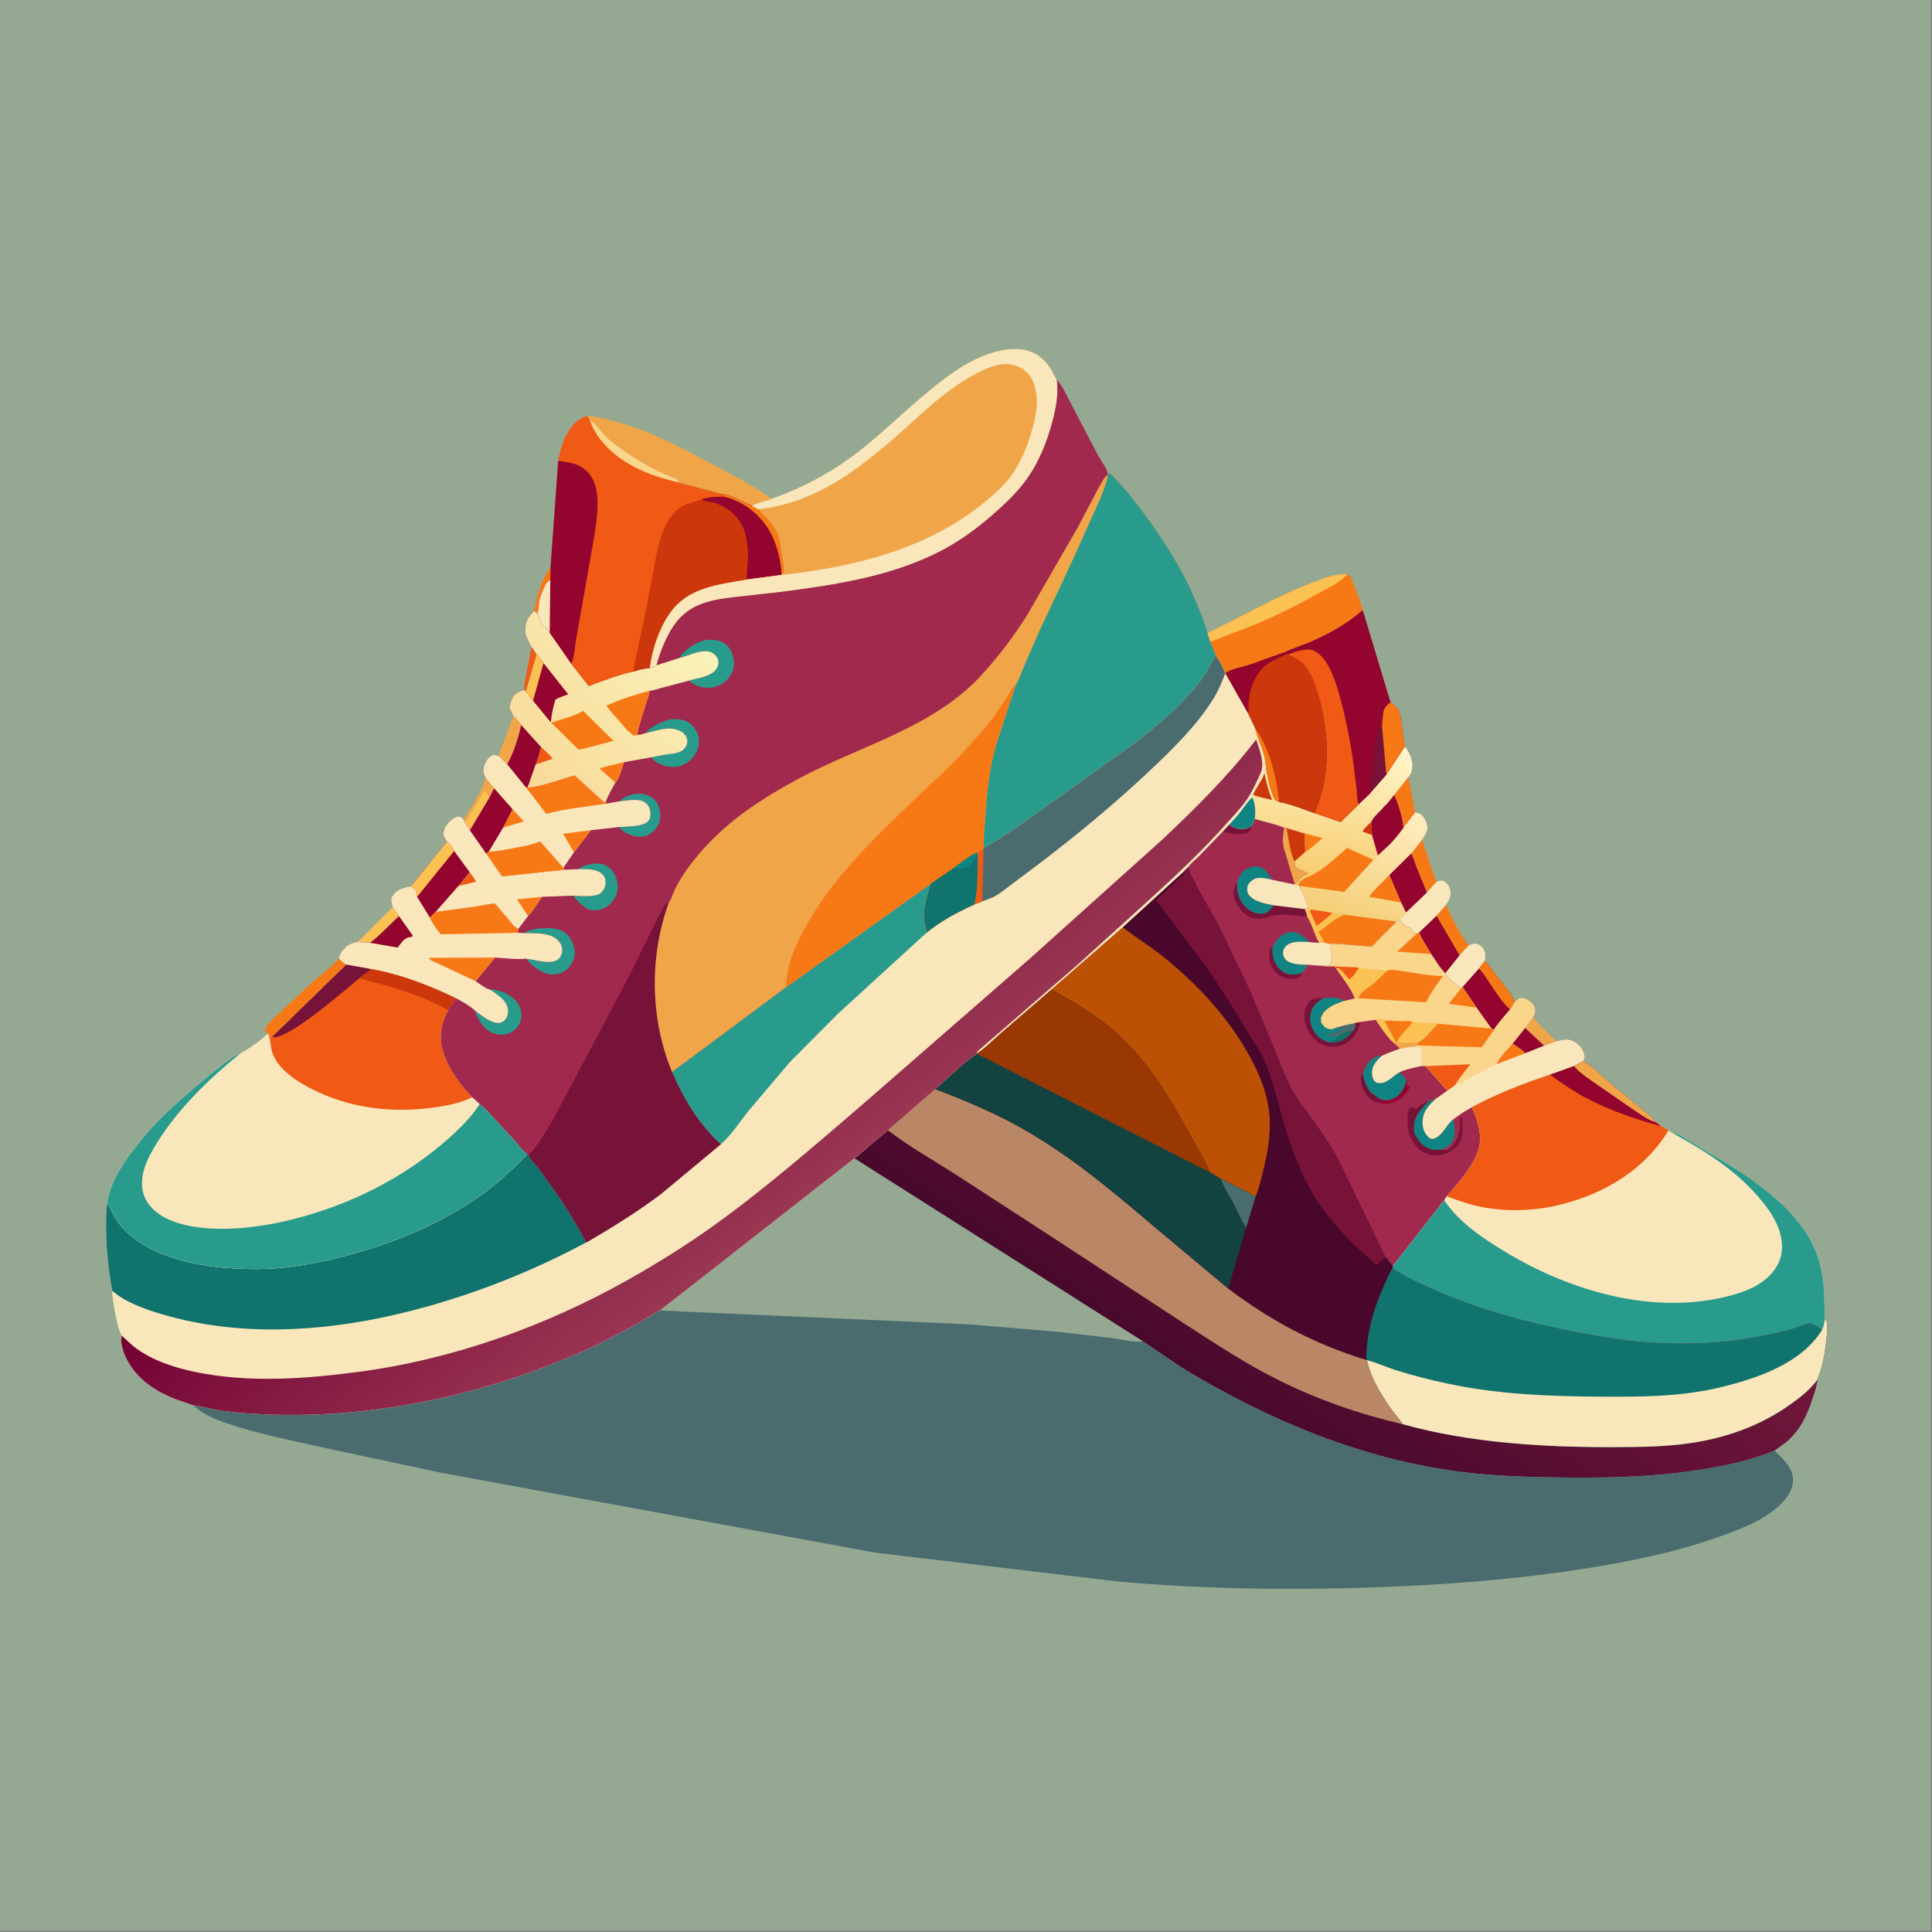 <?xml version="1.0" encoding="utf-8" ?>
<svg xmlns="http://www.w3.org/2000/svg" xmlns:xlink="http://www.w3.org/1999/xlink" width="500" height="500">
	<rect width="100%" height="100%" fill="#808080" stroke="none"/>
	<path fill="#95A992" transform="scale(0.488 0.488)" d="M-0 -0L1024 0L1024 1024L-0 1024L0 -0Z"/>
	<path fill="#F77916" transform="scale(0.488 0.488)" d="M291.961 301.012L291.854 307.647C289.632 308.548 288.824 310.978 287.918 313.101C287.181 314.826 286.307 316.645 285.993 318.5C285.593 320.857 285.858 323.216 284.881 325.445L283.321 323.971C283.816 319.719 285.136 315.551 286.476 311.5C287.712 307.761 289.554 304.135 291.961 301.012Z"/>
	<path fill="#F05A15" transform="scale(0.488 0.488)" d="M281.856 343.034L284.584 346.938L278.857 366.682L277.976 365.939C277.734 363.484 278.529 360.903 278.995 358.5L281.856 343.034Z"/>
	<path fill="#F0A549" transform="scale(0.488 0.488)" d="M257.515 412.612L262.073 418.05L259.413 423.239C258.786 422.01 258.139 420.826 257.75 419.496L256.998 419.497C256.395 420.219 255.954 420.945 255.479 421.753L249.69 431.266C248.45 433.184 248.278 434.478 246.281 435.847L245.822 434.549C250.052 428.096 255.4 420.004 257.515 412.612Z"/>
	<path fill="#FCC153" transform="scale(0.488 0.488)" d="M246.281 435.847C248.278 434.478 248.45 433.184 249.69 431.266L255.479 421.753C255.954 420.945 256.395 420.219 256.998 419.497L257.75 419.496C258.139 420.826 258.786 422.01 259.413 423.239L249.206 440.321L246.281 435.847Z"/>
	<path fill="#F0A549" transform="scale(0.488 0.488)" d="M813.023 539.301C816.834 543.999 820.933 548.055 825.383 552.144L818.873 554.539L808.788 545.119L813.023 539.301Z"/>
	<path fill="#FCC153" transform="scale(0.488 0.488)" d="M208.276 481.009L211.59 485.818C206.569 490.496 201.74 495.874 196.273 499.975L189.733 499.575L208.276 481.009Z"/>
	<path fill="#F0A549" transform="scale(0.488 0.488)" d="M264.497 400.881C265.143 397.983 266.568 394.993 267.627 392.223L272.29 379.623C273.76 381.197 275.149 382.722 276.402 384.482C274.871 391.504 272.502 398.98 269.043 405.305L264.497 400.881Z"/>
	<path fill="#F77916" transform="scale(0.488 0.488)" d="M746.907 412.067L750.475 430.897L744.273 439.049C744.015 433.791 741.588 426.347 739.398 421.538L746.907 412.067Z"/>
	<path fill="#F77916" transform="scale(0.488 0.488)" d="M766.948 479.736C770.196 487.623 773.8 494.499 778.894 501.394L774.025 506.602L761.8 485.632L766.948 479.736Z"/>
	<path fill="#F77916" transform="scale(0.488 0.488)" d="M754.164 445.347L761.628 467.821L756.746 473.295L751.384 460.165C750.406 457.616 749.732 455.014 748.418 452.607L754.164 445.347Z"/>
	<path fill="#F9E7BB" transform="scale(0.488 0.488)" d="M778.894 501.394C780.408 500.7 781.766 500.113 783.434 500.665C785.098 501.216 786.309 502.449 787.072 504C787.86 505.601 787.799 507.853 787.49 509.571L784.423 513.585L775.623 523.469L774.967 523.952C771.965 522.742 768.742 518.924 766.446 516.554L766.463 516.125L774.025 506.602L778.894 501.394Z"/>
	<path fill="#F77916" transform="scale(0.488 0.488)" d="M179.721 508.264C180.995 509.665 181.948 510.749 183.702 511.517L144.266 549.917L142.403 548.716L141.691 548.487C141.069 547.418 140.651 546.762 140.548 545.5C142.065 542.773 145.015 540.292 147.219 538.083L165.746 520.804C170.475 516.686 175.578 512.999 179.721 508.264Z"/>
	<path fill="#93042E" transform="scale(0.488 0.488)" d="M761.8 485.632L774.025 506.602L766.463 516.125C763.609 513.411 761.355 509.211 758.969 505.98C756.72 502.308 754.206 498.504 752.52 494.546L761.8 485.632Z"/>
	<path fill="#F9E7BB" transform="scale(0.488 0.488)" d="M761.628 467.821C763.066 467.153 763.859 466.853 765.5 467.051C767.273 468.369 768.691 469.795 769.11 472.056C769.712 475.314 768.601 477.025 766.948 479.736L761.8 485.632L752.52 494.546L751.108 495.26C749.972 494.82 749.279 494.028 748.679 492.991L748.263 492.25L747.615 492.005L746.75 491.667C745.753 491.293 745.158 491.169 744.46 490.318L742.069 487.66C743.396 486.494 744.74 485.452 745.64 483.905L756.746 473.295L761.628 467.821Z"/>
	<path fill="#93042E" transform="scale(0.488 0.488)" d="M787.49 509.571C789.788 512.086 791.644 514.935 793.766 517.593C797.312 522.034 801.025 526.067 803.359 531.322C802.588 532.722 801.88 534.139 800.85 535.37C798.012 538.791 794.618 542.382 792.277 546.139L790.944 545.439L783.015 534.34L775.623 523.469L784.423 513.585L787.49 509.571Z"/>
	<path fill="#F77916" transform="scale(0.488 0.488)" d="M787.49 509.571C789.788 512.086 791.644 514.935 793.766 517.593C797.312 522.034 801.025 526.067 803.359 531.322C802.588 532.722 801.88 534.139 800.85 535.37C793.921 529.099 790.345 520.496 784.423 513.585L787.49 509.571Z"/>
	<path fill="#F0A549" transform="scale(0.488 0.488)" d="M311.498 220.601C317.007 220.967 322.729 222.518 328.029 224.013C346.058 229.098 363.006 238.3 379.463 247.094C389.459 252.435 400.043 257.941 409.254 264.529C406.181 266 401.32 266.379 398.839 268.282C393.014 265.829 388.795 262.889 382.323 261.813L359.586 255.825L359.884 254.987C359.175 253.825 356.851 253.287 355.548 252.751C351.762 251.192 348.096 249.421 344.5 247.464C336.511 243.116 329.194 238.101 322.145 232.37C319.938 230.244 315.082 223.343 312.69 222.676L311.498 220.601Z"/>
	<path fill="#F77916" transform="scale(0.488 0.488)" d="M640.26 335.78C658.974 326.902 676.952 316.153 696.367 308.827C701.999 306.702 708.368 304.113 714.483 304.498C714.946 304.749 715.502 304.876 715.874 305.25C716.418 305.797 717.161 308.168 717.497 309C719.182 313.164 721.057 317.549 722.281 321.869L722.672 323.483C714.002 331.12 705.055 335.873 694.552 340.599C692.457 341.541 682.841 344.713 681.955 345.675L663.36 352.316C659.37 353.658 653.489 354.559 650.124 356.858L649.92 357.301L649.642 357.437C649.21 354.37 646.271 350.243 644.756 347.461L641.801 340.387L640.26 335.78Z"/>
	<path fill="#FCC153" transform="scale(0.488 0.488)" d="M640.26 335.78C658.974 326.902 676.952 316.153 696.367 308.827C701.999 306.702 708.368 304.113 714.483 304.498C711.756 308.202 706.436 310.548 702.494 312.804C690.231 319.824 677.502 326.28 664.435 331.674L641.801 340.387L640.26 335.78Z"/>
	<defs>
		<linearGradient id="gradient_0" gradientUnits="userSpaceOnUse" x1="713.836" y1="487.561" x2="734.784" y2="425.828">
			<stop offset="0" stop-color="#F5CF77"/>
			<stop offset="1" stop-color="#FFEDC2"/>
		</linearGradient>
	</defs>
	<path fill="url(#gradient_0)" transform="scale(0.488 0.488)" d="M750.475 430.897C752.748 431.262 753.717 431.591 755.091 433.645C756.36 435.543 757.302 437.931 756.808 440.245C756.472 441.816 755.445 443.225 754.622 444.576L754.164 445.347L748.418 452.607C749.732 455.014 750.406 457.616 751.384 460.165L756.746 473.295L745.64 483.905C744.74 485.452 743.396 486.494 742.069 487.66L740.632 488.725L727.372 502.027L712.863 500.846C710.409 500.698 707.728 500.326 705.298 500.594L702.337 499.927L699.541 499.948C696.9 495.61 695.947 490.181 693.094 485.969L692.789 484.57L691.929 482.097C692.883 481.619 692.886 481.728 693.51 480.75C692.698 477.043 690.502 473.217 688.904 469.778L712.838 472.985L728.31 456.014C729.209 455.365 729.952 454.407 730.709 453.595L736.168 448.585C739.181 445.758 741.762 442.319 744.273 439.049L750.475 430.897Z"/>
	<path fill="#F77916" transform="scale(0.488 0.488)" d="M736.847 464.023L743.104 478.68L726.085 475.545C729.147 471.276 733.247 467.847 736.847 464.023Z"/>
	<path fill="#93042E" transform="scale(0.488 0.488)" d="M748.418 452.607C749.732 455.014 750.406 457.616 751.384 460.165L756.746 473.295L745.64 483.905L743.104 478.68L736.847 464.023L748.418 452.607Z"/>
	<path fill="#F77916" transform="scale(0.488 0.488)" d="M692.789 484.57C693.333 483.791 693.66 483.008 694.059 482.146L695.494 482.405C699.126 482.942 703.063 483.272 706.588 484.313C708.114 484.507 709.621 484.656 711.108 485.053C711.902 485.265 712.316 485.172 713.098 484.984L713.42 485.136L740.632 488.725L727.372 502.027L712.863 500.846C710.409 500.698 707.728 500.326 705.298 500.594L702.337 499.927L699.541 499.948C696.9 495.61 695.947 490.181 693.094 485.969L692.789 484.57Z"/>
	<path fill="#FCC153" transform="scale(0.488 0.488)" d="M692.789 484.57C693.333 483.791 693.66 483.008 694.059 482.146L695.494 482.405C699.126 482.942 703.063 483.272 706.588 484.313C708.114 484.507 709.621 484.656 711.108 485.053C711.902 485.265 712.316 485.172 713.098 484.984L713.42 485.136C708.677 486.314 703.45 491.454 699.219 494.144C700.358 496.035 701.527 497.865 702.337 499.927L699.541 499.948C696.9 495.61 695.947 490.181 693.094 485.969L692.789 484.57Z"/>
	<path fill="#F05A15" transform="scale(0.488 0.488)" d="M695.494 482.405C699.126 482.942 703.063 483.272 706.588 484.313L698.536 490.975L698.061 490.765L694.648 483.037L695.494 482.405Z"/>
	<defs>
		<linearGradient id="gradient_1" gradientUnits="userSpaceOnUse" x1="698.605" y1="470.545" x2="709.165" y2="391.229">
			<stop offset="0" stop-color="#F7C967"/>
			<stop offset="1" stop-color="#FFF7CF"/>
		</linearGradient>
	</defs>
	<path fill="url(#gradient_1)" transform="scale(0.488 0.488)" d="M745.061 395.857C747.716 399.75 749.789 403.645 748.694 408.558C748.379 409.97 747.857 410.968 746.907 412.067L739.398 421.538C741.588 426.347 744.015 433.791 744.273 439.049C741.762 442.319 739.181 445.758 736.168 448.585L730.709 453.595C729.952 454.407 729.209 455.365 728.31 456.014L712.838 472.985L688.904 469.778L688.34 469.409L685.887 468.95L686.563 468.69C688.268 468.121 688.937 466.331 690.171 465.172C690.974 464.419 692.77 463.769 693.767 463.221C691.726 462.068 689.5 461.522 687.498 460.25C686.892 459.398 686.673 458.855 686.585 457.827L686.514 456.841C684.02 451.794 683.361 444.693 682.243 439.162L680.975 438.99C676.347 436.945 670.385 435.91 665.491 434.342C665.779 430.469 665.905 426.429 664.106 422.908L663.777 422.478L664.529 421.497C666.101 417.407 669.233 414.304 670.542 409.879C670.456 409.202 671.151 408.229 671.463 407.603C672.574 413.301 673.537 419.06 676.237 424.255L678.361 425.336C684.554 426.361 691.126 429.153 697.089 431.194L710.995 435.946L720.615 426.492L726.672 420.759L727.631 419.426L735.201 410.826L745.061 395.857Z"/>
	<path fill="#CC380B" transform="scale(0.488 0.488)" d="M727.26 435.819L727.616 442.856L722.631 440.998C722.674 439.952 726.345 436.762 727.26 435.819Z"/>
	<path fill="#F77916" transform="scale(0.488 0.488)" d="M691.9 442.019L701.386 444.419C698.442 446.925 695.463 449.854 692.157 451.845L691.9 442.019Z"/>
	<path fill="#CC380B" transform="scale(0.488 0.488)" d="M670.542 409.879C671.53 414.777 672.759 419.613 674.665 424.244C671.396 423.425 667.623 422.809 664.529 421.497C666.101 417.407 669.233 414.304 670.542 409.879Z"/>
	<path fill="#CC380B" transform="scale(0.488 0.488)" d="M682.243 439.162L691.9 442.019L692.157 451.845L686.514 456.841C684.02 451.794 683.361 444.693 682.243 439.162Z"/>
	<path fill="#93042E" transform="scale(0.488 0.488)" d="M739.398 421.538C741.588 426.347 744.015 433.791 744.273 439.049C741.762 442.319 739.181 445.758 736.168 448.585L730.709 453.595L727.616 442.856L727.26 435.819C728.157 433.269 731.904 430.487 733.619 428.18L735.655 426.203L739.398 421.538Z"/>
	<path fill="#F77916" transform="scale(0.488 0.488)" d="M688.34 469.409C689.28 467.163 691.858 465.749 694 464.862C701.648 461.696 708.127 455.002 714.395 449.652L728.31 456.014L712.838 472.985L688.904 469.778L688.34 469.409Z"/>
	<path fill="#93042E" transform="scale(0.488 0.488)" d="M681.955 345.675C682.841 344.713 692.457 341.541 694.552 340.599C705.055 335.873 714.002 331.12 722.672 323.483L737.439 372.462C738.741 373.495 740.4 374.66 741.327 376.048C742.503 377.81 742.757 380.49 743.1 382.564L745.061 395.857L735.201 410.826L727.631 419.426L726.672 420.759L720.615 426.492L710.995 435.946L697.089 431.194C691.126 429.153 684.554 426.361 678.361 425.336L676.237 424.255C673.537 419.06 672.574 413.301 671.463 407.603C671.106 404.54 670.643 401.354 669.694 398.413C668.381 394.338 666.556 390.721 665.692 386.475L661.747 378.141L649.92 357.301L650.124 356.858C653.489 354.559 659.37 353.658 663.36 352.316L681.955 345.675Z"/>
	<path fill="#771238" transform="scale(0.488 0.488)" d="M727.631 419.426L727.132 418.319C726.693 416.515 727.841 412.63 728.077 410.648C728.999 402.937 728.542 392.26 731.716 385.25L732.919 384.895L735.201 410.826L727.631 419.426Z"/>
	<path fill="#F77916" transform="scale(0.488 0.488)" d="M732.919 384.895L733.535 378.28C733.965 375.491 735.227 374.105 737.439 372.462C738.741 373.495 740.4 374.66 741.327 376.048C742.503 377.81 742.757 380.49 743.1 382.564L745.061 395.857L735.201 410.826L732.919 384.895Z"/>
	<path fill="#F05A15" transform="scale(0.488 0.488)" d="M683.055 347.014C687.151 345.694 693.285 343.153 697.266 345.291C704.847 349.36 708.589 362.298 710.734 370.141C713.885 381.662 716.214 393.756 717.863 405.585L719.543 419.5C719.733 421.599 719.5 424.722 720.615 426.492L710.995 435.946L697.089 431.194C706.53 409.834 704.994 384.143 697.072 362.523C694.954 356.744 691.853 351.239 686.004 348.581C685.218 348.224 684.478 347.893 683.739 347.44L683.055 347.014Z"/>
	<path fill="#CC380B" transform="scale(0.488 0.488)" d="M649.92 357.301L650.124 356.858C653.489 354.559 659.37 353.658 663.36 352.316L681.955 345.675L682.418 346.945L683.055 347.014L683.739 347.44C684.478 347.893 685.218 348.224 686.004 348.581C691.853 351.239 694.954 356.744 697.072 362.523C704.994 384.143 706.53 409.834 697.089 431.194C691.126 429.153 684.554 426.361 678.361 425.336L676.237 424.255C673.537 419.06 672.574 413.301 671.463 407.603C671.106 404.54 670.643 401.354 669.694 398.413C668.381 394.338 666.556 390.721 665.692 386.475L661.747 378.141L649.92 357.301Z"/>
	<path fill="#F77916" transform="scale(0.488 0.488)" d="M665.692 386.475C667.755 388.814 668.816 391.226 670.159 393.979C674.765 403.426 677.273 414.912 678.361 425.336L676.237 424.255C673.537 419.06 672.574 413.301 671.463 407.603C671.106 404.54 670.643 401.354 669.694 398.413C668.381 394.338 666.556 390.721 665.692 386.475Z"/>
	<path fill="#93042E" transform="scale(0.488 0.488)" d="M649.92 357.301L650.124 356.858C653.489 354.559 659.37 353.658 663.36 352.316L681.955 345.675L682.418 346.945C673.22 350.721 668.124 353.456 664.235 362.987C662.95 366.137 662.424 369.449 662.181 372.825C662.052 374.624 662.41 376.432 661.747 378.141L649.92 357.301Z"/>
	<path fill="#F05A15" transform="scale(0.488 0.488)" d="M296.046 244.387C296.993 238.749 298.513 233.503 301.557 228.614C303.931 224.803 307.013 221.684 311.498 220.601L312.69 222.676C315.082 223.343 319.938 230.244 322.145 232.37C329.194 238.101 336.511 243.116 344.5 247.464C348.096 249.421 351.762 251.192 355.548 252.751C356.851 253.287 359.175 253.825 359.884 254.987L359.586 255.825L382.323 261.813C388.795 262.889 393.014 265.829 398.839 268.282C399.949 268.898 401.058 269.598 402.228 270.09C405.435 273.999 409.601 277.476 411.781 282.083C413.268 285.225 413.721 288.95 414.27 292.354C414.853 295.974 415.616 299.572 415.642 303.25C415.258 303.885 415.159 304.105 414.504 304.494L414.344 304.912L396.85 307.244C381.082 310.159 364.775 311.176 354.874 325.801C349.491 333.752 345.712 344.825 344.681 354.363C341.589 354.492 338.578 355.488 335.598 356.275C327.563 358 319.869 361.086 312.193 363.955L302.906 352.034L291.505 335.651C290.604 333.724 289.379 332.901 287.702 331.702C286.214 330.638 286.203 327.153 284.881 325.445C285.858 323.216 285.593 320.857 285.993 318.5C286.307 316.645 287.181 314.826 287.918 313.101C288.824 310.978 289.632 308.548 291.854 307.647L291.961 301.012L296.046 244.387Z"/>
	<path fill="#F9D68C" transform="scale(0.488 0.488)" d="M312.69 222.676C315.082 223.343 319.938 230.244 322.145 232.37C329.194 238.101 336.511 243.116 344.5 247.464C348.096 249.421 351.762 251.192 355.548 252.751C356.851 253.287 359.175 253.825 359.884 254.987L359.586 255.825C343.624 251.961 328.557 246.057 318.124 232.764C315.699 229.523 314.026 226.477 312.69 222.676Z"/>
	<path fill="#93042E" transform="scale(0.488 0.488)" d="M296.046 244.387C302.87 245.228 308.394 246.057 312.918 251.864C319.278 260.026 316.444 275.498 315.045 285.097L305.575 338.74C304.877 342.423 304.685 348.889 302.906 352.034L291.505 335.651C290.604 333.724 289.379 332.901 287.702 331.702C286.214 330.638 286.203 327.153 284.881 325.445C285.858 323.216 285.593 320.857 285.993 318.5C286.307 316.645 287.181 314.826 287.918 313.101C288.824 310.978 289.632 308.548 291.854 307.647L291.961 301.012L296.046 244.387Z"/>
	<path fill="#F9E7BB" transform="scale(0.488 0.488)" d="M284.881 325.445C285.858 323.216 285.593 320.857 285.993 318.5C286.307 316.645 287.181 314.826 287.918 313.101C288.824 310.978 289.632 308.548 291.854 307.647L291.505 335.651C290.604 333.724 289.379 332.901 287.702 331.702C286.214 330.638 286.203 327.153 284.881 325.445Z"/>
	<path fill="#CC380B" transform="scale(0.488 0.488)" d="M382.323 261.813C388.795 262.889 393.014 265.829 398.839 268.282C399.949 268.898 401.058 269.598 402.228 270.09C405.435 273.999 409.601 277.476 411.781 282.083C413.268 285.225 413.721 288.95 414.27 292.354C414.853 295.974 415.616 299.572 415.642 303.25C415.258 303.885 415.159 304.105 414.504 304.494L414.344 304.912L396.85 307.244C381.082 310.159 364.775 311.176 354.874 325.801C349.491 333.752 345.712 344.825 344.681 354.363C341.589 354.492 338.578 355.488 335.598 356.275L341.74 327.827L346.426 303C348.007 294.81 349.292 286.427 352.842 278.801C355.135 273.874 358.828 269.639 363.891 267.486C366.283 266.469 368.852 266.009 371.281 265.105L372.042 264.817C376.146 263.465 380.077 263.411 384.349 263.473L382.323 261.813Z"/>
	<path fill="#93042E" transform="scale(0.488 0.488)" d="M382.323 261.813C388.795 262.889 393.014 265.829 398.839 268.282C399.949 268.898 401.058 269.598 402.228 270.09C405.435 273.999 409.601 277.476 411.781 282.083C413.268 285.225 413.721 288.95 414.27 292.354C414.853 295.974 415.616 299.572 415.642 303.25C415.258 303.885 415.159 304.105 414.504 304.494L414.344 304.912L396.85 307.244L395.868 306.73C396.262 300.66 397.197 294.285 396.246 288.235L396.121 287.5C395.753 285.196 395.325 282.94 394.488 280.75C391.769 273.635 385.527 268.518 378.291 266.463C376.441 265.938 374.258 266.055 372.568 265.166L372.042 264.817C376.146 263.465 380.077 263.411 384.349 263.473L382.323 261.813Z"/>
	<path fill="#F77916" transform="scale(0.488 0.488)" d="M382.323 261.813C388.795 262.889 393.014 265.829 398.839 268.282C399.949 268.898 401.058 269.598 402.228 270.09C405.435 273.999 409.601 277.476 411.781 282.083C413.268 285.225 413.721 288.95 414.27 292.354C414.853 295.974 415.616 299.572 415.642 303.25C415.258 303.885 415.159 304.105 414.504 304.494C414.187 297.111 411.758 287.703 407.999 281.357C402.768 272.527 394.253 266.019 384.349 263.473L382.323 261.813Z"/>
	<path fill="#F0A549" transform="scale(0.488 0.488)" d="M409.254 264.529C427.325 258.194 443.762 249.019 458.634 236.893C474.986 223.56 489.641 208.231 507.216 196.388C517.076 189.745 531.837 183.035 543.982 185.71C549.384 186.9 553.721 190.422 556.77 194.955C558.08 196.904 558.921 199.111 560.221 201.085L560.459 201.44C561.429 208.611 560.131 215.79 558.339 222.73C555.309 234.468 550.708 245.99 543.327 255.7C538.184 262.467 532.14 268.02 525.762 273.565C517.418 280.818 508.423 287.293 498.578 292.365C472.831 305.627 443.621 310.072 415.225 313.769L393.769 316.206C380.651 317.607 367.326 318.746 358.595 330.029C353.86 336.148 350.155 345.367 348.126 352.81C347.031 353.832 346.426 353.84 345.054 354.218L344.681 354.363C345.712 344.825 349.491 333.752 354.874 325.801C364.775 311.176 381.082 310.159 396.85 307.244L414.344 304.912L414.504 304.494C415.159 304.105 415.258 303.885 415.642 303.25C415.616 299.572 414.853 295.974 414.27 292.354C413.721 288.95 413.268 285.225 411.781 282.083C409.601 277.476 405.435 273.999 402.228 270.09C401.058 269.598 399.949 268.898 398.839 268.282C401.32 266.379 406.181 266 409.254 264.529Z"/>
	<path fill="#F9E7BB" transform="scale(0.488 0.488)" d="M409.254 264.529C427.325 258.194 443.762 249.019 458.634 236.893C474.986 223.56 489.641 208.231 507.216 196.388C517.076 189.745 531.837 183.035 543.982 185.71C549.384 186.9 553.721 190.422 556.77 194.955C558.08 196.904 558.921 199.111 560.221 201.085L560.459 201.44C561.429 208.611 560.131 215.79 558.339 222.73C555.309 234.468 550.708 245.99 543.327 255.7C538.184 262.467 532.14 268.02 525.762 273.565C517.418 280.818 508.423 287.293 498.578 292.365C472.831 305.627 443.621 310.072 415.225 313.769L393.769 316.206C380.651 317.607 367.326 318.746 358.595 330.029C353.86 336.148 350.155 345.367 348.126 352.81C347.031 353.832 346.426 353.84 345.054 354.218L344.681 354.363C345.712 344.825 349.491 333.752 354.874 325.801C364.775 311.176 381.082 310.159 396.85 307.244L414.344 304.912L417.55 304.578C453.627 300.373 490.301 291.244 519.403 268.493C525.031 264.093 530.763 259.334 535.197 253.695C541.658 245.477 545.667 234.814 548.191 224.75C549.406 219.906 550.331 214.647 549.666 209.656L549.532 208.75C549.131 205.898 548.419 202.693 546.813 200.25C544.496 196.728 540.972 194.224 536.82 193.417L536.25 193.315C531.128 192.369 526.11 194.18 521.493 196.261C502.043 205.023 486.581 221.972 470.511 235.564C462.576 242.275 454.042 248.889 445.25 254.429C431.931 262.822 417.854 268.244 402.228 270.09C401.058 269.598 399.949 268.898 398.839 268.282C401.32 266.379 406.181 266 409.254 264.529Z"/>
	<path fill="#A1294E" transform="scale(0.488 0.488)" d="M665.491 434.342C670.385 435.91 676.347 436.945 680.975 438.99L682.243 439.162C683.361 444.693 684.02 451.794 686.514 456.841L686.585 457.827C686.673 458.855 686.892 459.398 687.498 460.25C689.5 461.522 691.726 462.068 693.767 463.221C692.77 463.769 690.974 464.419 690.171 465.172C688.937 466.331 688.268 468.121 686.563 468.69L685.887 468.95L688.34 469.409L688.904 469.778C690.502 473.217 692.698 477.043 693.51 480.75C692.886 481.728 692.883 481.619 691.929 482.097L692.789 484.57L693.094 485.969C695.947 490.181 696.9 495.61 699.541 499.948L702.337 499.927L705.298 500.594C707.728 500.326 710.409 500.698 712.863 500.846L727.372 502.027L740.632 488.725L742.069 487.66L744.46 490.318C745.158 491.169 745.753 491.293 746.75 491.667L747.615 492.005L748.263 492.25L748.679 492.991C749.279 494.028 749.972 494.82 751.108 495.26L752.52 494.546C754.206 498.504 756.72 502.308 758.969 505.98C761.355 509.211 763.609 513.411 766.463 516.125L766.446 516.554C768.742 518.924 771.965 522.742 774.967 523.952L775.623 523.469L783.015 534.34L790.944 545.439L792.277 546.139C794.618 542.382 798.012 538.791 800.85 535.37C801.88 534.139 802.588 532.722 803.359 531.322C804.568 530.408 805.631 529.099 807.25 529.305C809.702 529.617 812.002 531.219 813.349 533.25C814.121 534.413 814.232 536.138 813.849 537.466C813.664 538.111 813.328 538.71 813.023 539.301L808.788 545.119L818.873 554.539L825.383 552.144C830.03 551.232 832.026 550.345 836.236 553.265C838.325 554.714 840.212 557.675 840.386 560.25C840.473 561.523 840.179 561.869 839.506 562.852L834.765 565.373L821.985 569.955C807.528 574.741 793.977 580.008 780.541 587.225C783.937 594.274 786.544 603.052 783.761 610.725C780.587 619.474 773.231 627.537 767.233 634.488L765.903 636.475L738.649 671.465L735.274 667.102C734.059 665.767 733.287 663.636 732.493 662L728.045 652.819L710.146 615.902C706.209 608.252 701.504 601.251 696.473 594.292C692.322 588.551 687.941 583.099 684.574 576.82C681.731 571.517 679.606 565.692 677.338 560.121L663.267 526.248L645.793 489.819C641.787 482.247 636.894 475.075 633.376 467.25C632.597 465.518 630.786 463.488 630.724 461.629C630.694 460.729 630.674 460.47 630.265 459.688C631.366 457.754 634.183 455.665 635.843 454.006L648.584 440.798L652.063 437.127C654.362 439.306 656.046 439.633 659.206 439.578C660.885 439.548 661.665 439.161 663.07 438.395L663.66 438.109L664.011 437.932C664.048 437.103 665.133 435.179 665.491 434.342Z"/>
	<path fill="#771238" transform="scale(0.488 0.488)" d="M746.456 594.817C746.451 592.062 746.082 589.456 748.049 587.25C749.552 587.037 749.746 587.378 751.011 588.137C749.584 590.43 748.212 592.755 746.456 594.817Z"/>
	<path fill="#771238" transform="scale(0.488 0.488)" d="M648.584 440.798L652.063 437.127C654.362 439.306 656.046 439.633 659.206 439.578C660.885 439.548 661.665 439.161 663.07 438.395L663.66 438.109L664.011 437.932C663.384 439.453 662.866 441.086 661.201 441.75C658.229 442.936 651.424 442.198 648.584 440.798Z"/>
	<path fill="#771238" transform="scale(0.488 0.488)" d="M732.25 585.12C729.415 584.636 727.526 583.891 725.589 581.639C722.85 578.454 721.404 574.955 721.719 570.764L722.817 569.917C723.725 573.313 724.65 576.853 727.206 579.434C727.838 580.072 731.591 582.547 731.53 582.793L730.619 583.31L732.229 584.345L732.25 585.12Z"/>
	<path fill="#93042E" transform="scale(0.488 0.488)" d="M745.986 573.547L746.363 572.287C746.397 573.465 746.481 574.592 746.19 575.746L747 575.75L747.687 576.25C746.424 579.571 743.658 582.508 740.429 584.086C737.993 585.276 734.884 585.712 732.25 585.12L732.229 584.345L730.619 583.31L731.53 582.793C733.481 583.486 735.944 583.697 737.911 582.988C742.76 581.242 744.069 577.896 745.986 573.547Z"/>
	<path fill="#771238" transform="scale(0.488 0.488)" d="M690.667 515.843C690.235 516.617 689.813 517.525 689.093 518.075C687.376 519.388 684.352 519.244 682.3 518.833C678.605 518.092 676.488 516.168 674.639 512.997C672.665 509.611 672.819 506.442 673.739 502.75L674.79 502.564C674.733 506.642 675.547 510.914 678.603 513.898C681.222 516.455 683.658 517.033 687.25 516.745C688.411 516.652 689.579 516.234 690.667 515.843Z"/>
	<path fill="#771238" transform="scale(0.488 0.488)" d="M672.043 486.536L671.721 486.605C669.619 487.096 667.77 487.423 665.598 487.182C662.702 486.861 660.034 485.028 658.269 482.773L657.869 482.25C656.102 480.004 653.52 475.705 654.101 472.774C654.467 470.925 655.202 469.162 656.08 467.504C655.863 472.648 656.673 476.848 660.39 480.75C662.544 483.012 665.553 484.648 668.741 484.583C669.8 484.562 670.578 484.443 671.582 484.099L671.25 485.255L671.781 485.965L672.043 486.536Z"/>
	<path fill="#771238" transform="scale(0.488 0.488)" d="M675.5 480.117L691.929 482.097L692.789 484.57L693.094 485.969L692.601 486.371L692.25 485.745L691.626 485.448L690.744 486.099L689.763 485.886C684.679 484.838 676.731 484.346 672.043 486.536L671.781 485.965L671.25 485.255L671.582 484.099C673.222 482.904 674.323 481.77 675.5 480.117Z"/>
	<path fill="#F0A549" transform="scale(0.488 0.488)" d="M680.975 438.99L682.243 439.162C683.361 444.693 684.02 451.794 686.514 456.841L686.585 457.827C686.673 458.855 686.892 459.398 687.498 460.25C689.5 461.522 691.726 462.068 693.767 463.221C692.77 463.769 690.974 464.419 690.171 465.172C688.937 466.331 688.268 468.121 686.563 468.69L680.805 449.604C679.904 445.975 680.508 442.654 680.975 438.99Z"/>
	<path fill="#771238" transform="scale(0.488 0.488)" d="M751.011 588.137C752.995 586.155 754.86 584.953 757.561 584.188C753.545 588.224 749.874 591.898 749.83 597.986C749.823 599.039 749.96 600.035 750.124 601.071C752.177 604.819 754.159 608.109 758.592 609.315C760.436 609.816 762.594 609.715 764.5 609.791L767.25 609.972C768.205 609.531 768.873 609.13 769.636 608.387C774.337 603.811 774.253 598.373 774.504 592.238L775.446 592.769C775.545 596.489 776.105 601.08 774.614 604.557L774.42 605.044C773.106 608.099 769.753 610.637 766.72 611.737C762.797 613.16 759.165 613.08 755.399 611.25C751.579 609.394 749.179 606.025 747.582 602.194C746.745 599.671 746.566 597.437 746.456 594.817C748.212 592.755 749.584 590.43 751.011 588.137Z"/>
	<path fill="#771238" transform="scale(0.488 0.488)" d="M720.126 542.137L721.133 542.768C721.077 545.237 718.595 548.969 716.9 550.773C714.555 553.268 711.323 554.98 707.878 555.076C703.486 555.198 700.338 554.279 697.188 551.146C694.021 547.995 691.684 543.499 691.753 538.965C691.799 535.884 692.441 532.815 694.922 530.723C696.698 529.225 699.562 529.176 701.763 529.374C698.55 531.336 696.244 533.145 695.256 536.905C694.248 540.743 695.134 544.314 697.251 547.599C697.962 548.701 698.891 549.574 699.862 550.44C701.66 551.626 703.048 552.257 705.131 552.769L705.734 552.927C707.108 551.243 708.455 551.268 709.638 549.55L709.733 549.284C712.647 547.831 714.135 546.487 717.418 546.781L717.752 546.316C718.737 544.752 718.894 544.429 718.427 542.637L720.126 542.137Z"/>
	<path fill="#10736E" transform="scale(0.488 0.488)" d="M709.638 549.55L709.733 549.284C712.647 547.831 714.135 546.487 717.418 546.781C714.745 550.078 712.259 552.459 707.875 552.874L705.734 552.927C707.108 551.243 708.455 551.268 709.638 549.55Z"/>
	<path fill="#108482" transform="scale(0.488 0.488)" d="M674.79 502.564C675.071 502.349 675.465 501.503 675.6 501.25C676.051 500.399 676.426 499.523 677.016 498.75C678.708 496.529 681.706 494.413 684.581 494.25C688.847 494.008 691.541 496.999 694.509 499.593C690.67 499.506 685.333 498.754 682.25 501.499C681.333 502.315 680.535 503.503 680.465 504.75C680.36 506.625 680.858 508.007 682.25 509.288C684.541 511.396 689.685 511.555 692.612 511.616L693.024 513L690.667 515.843C689.579 516.234 688.411 516.652 687.25 516.745C683.658 517.033 681.222 516.455 678.603 513.898C675.547 510.914 674.733 506.642 674.79 502.564Z"/>
	<path fill="#108482" transform="scale(0.488 0.488)" d="M761.286 582.797C757.701 586.294 754.536 589.417 754.434 594.739C754.37 598.085 755.135 600.923 757.769 603.231C758.48 603.853 759.073 604.08 760.007 603.91C764.682 603.056 767.04 596.275 770.824 593.515C771.283 597.56 772.456 602.826 769.761 606.274C768.459 607.939 766.345 608.856 764.5 609.791C762.594 609.715 760.436 609.816 758.592 609.315C754.159 608.109 752.177 604.819 750.124 601.071C749.96 600.035 749.823 599.039 749.83 597.986C749.874 591.898 753.545 588.224 757.561 584.188C758.742 583.519 759.995 583.184 761.286 582.797Z"/>
	<path fill="#108482" transform="scale(0.488 0.488)" d="M656.08 467.504L656.16 467.445C657.086 465.015 658.152 462.819 660.373 461.316C662.22 460.066 665.299 459.022 667.537 459.667C671.168 460.714 672.916 463.397 674.599 466.574C671.35 465.909 667.511 464.611 664.5 466.592C663.118 467.501 661.788 468.788 661.503 470.5C661.198 472.338 661.497 473.716 662.75 475.106C665.735 478.421 671.323 479.247 675.5 480.117C674.323 481.77 673.222 482.904 671.582 484.099C670.578 484.443 669.8 484.562 668.741 484.583C665.553 484.648 662.544 483.012 660.39 480.75C656.673 476.848 655.863 472.648 656.08 467.504Z"/>
	<path fill="#108482" transform="scale(0.488 0.488)" d="M701.763 529.374C705.672 528.93 709.568 528.639 713.068 530.768C708.929 531.976 703.591 534.096 701.27 538.048C700.356 539.606 700.44 540.652 700.683 542.343C701.79 544.048 702.711 545.18 704.765 545.666C705.965 545.949 706.756 545.741 707.869 545.303C711.292 544.01 714.847 543.324 718.427 542.637C718.894 544.429 718.737 544.752 717.752 546.316L717.418 546.781C714.135 546.487 712.647 547.831 709.733 549.284L709.638 549.55C708.455 551.268 707.108 551.243 705.734 552.927L705.131 552.769C703.048 552.257 701.66 551.626 699.862 550.44C698.891 549.574 697.962 548.701 697.251 547.599C695.134 544.314 694.248 540.743 695.256 536.905C696.244 533.145 698.55 531.336 701.763 529.374Z"/>
	<path fill="#4A6C6F" transform="scale(0.488 0.488)" d="M718.427 542.637C718.894 544.429 718.737 544.752 717.752 546.316L717.418 546.781C714.135 546.487 712.647 547.831 709.733 549.284L709.638 549.55C707.212 549.521 704.948 550.016 702.984 548.524L703.357 548.406L704.75 548.274L706.5 547.878L707.25 548C709.67 547.026 711.167 546.325 713.255 544.75C711.784 545.17 710.359 545.652 708.812 545.449L707.869 545.303C711.292 544.01 714.847 543.324 718.427 542.637Z"/>
	<path fill="#108482" transform="scale(0.488 0.488)" d="M722.817 569.917C723.527 567.365 724.243 565.026 726.118 563.069C728.036 561.068 730.151 559.815 732.95 559.8C730.117 562.498 727.795 564.556 727.594 568.75C727.532 570.041 727.979 572.27 728.895 573.25C729.986 574.416 730.543 574.435 732.038 574.378C736.141 574.22 738.716 570.479 742.118 568.713C743.895 570.244 745.16 571.304 745.986 573.547C744.069 577.896 742.76 581.242 737.911 582.988C735.944 583.697 733.481 583.486 731.53 582.793C731.591 582.547 727.838 580.072 727.206 579.434C724.65 576.853 723.725 573.313 722.817 569.917Z"/>
	<path fill="#F9E7BB" transform="scale(0.488 0.488)" d="M694.509 499.593C696.2 499.803 697.834 500.035 699.541 499.948L702.337 499.927L705.298 500.594L705.322 501.28C705.487 505.111 707.563 508.279 705.207 511.712C703.582 512.158 702.18 512.051 700.511 511.943L700.167 512.114L692.612 511.616C689.685 511.555 684.541 511.396 682.25 509.288C680.858 508.007 680.36 506.625 680.465 504.75C680.535 503.503 681.333 502.315 682.25 501.499C685.333 498.754 690.67 499.506 694.509 499.593Z"/>
	<path fill="#F9E7BB" transform="scale(0.488 0.488)" d="M742.564 556.05L748.399 555.005L753.61 555.35C754.961 557.087 753.935 562.846 753.86 565.287C750.095 566.348 745.575 566.903 742.118 568.713C738.716 570.479 736.141 574.22 732.038 574.378C730.543 574.435 729.986 574.416 728.895 573.25C727.979 572.27 727.532 570.041 727.594 568.75C727.795 564.556 730.117 562.498 732.95 559.8C733.423 559.808 735.024 558.927 735.553 558.698L742.564 556.05Z"/>
	<path fill="#F9E7BB" transform="scale(0.488 0.488)" d="M675.5 480.117C671.323 479.247 665.735 478.421 662.75 475.106C661.497 473.716 661.198 472.338 661.503 470.5C661.788 468.788 663.118 467.501 664.5 466.592C667.511 464.611 671.35 465.909 674.599 466.574L685.887 468.95L688.34 469.409L688.904 469.778C690.502 473.217 692.698 477.043 693.51 480.75C692.886 481.728 692.883 481.619 691.929 482.097L675.5 480.117Z"/>
	<path fill="#F9E7BB" transform="scale(0.488 0.488)" d="M803.359 531.322C804.568 530.408 805.631 529.099 807.25 529.305C809.702 529.617 812.002 531.219 813.349 533.25C814.121 534.413 814.232 536.138 813.849 537.466C813.664 538.111 813.328 538.71 813.023 539.301L808.788 545.119L818.873 554.539L825.383 552.144C830.03 551.232 832.026 550.345 836.236 553.265C838.325 554.714 840.212 557.675 840.386 560.25C840.473 561.523 840.179 561.869 839.506 562.852L834.765 565.373L821.985 569.955C807.528 574.741 793.977 580.008 780.541 587.225C778.12 588.637 775.646 589.98 773.414 591.681L770.824 593.515C767.04 596.275 764.682 603.056 760.007 603.91C759.073 604.08 758.48 603.853 757.769 603.231C755.135 600.923 754.37 598.085 754.434 594.739C754.536 589.417 757.701 586.294 761.286 582.797L767.566 578.438L756.035 565.301L753.86 565.287C753.935 562.846 754.961 557.087 753.61 555.35L748.399 555.005L751.732 554.433L751.566 553.046C755.159 551.602 759.613 545.67 762.403 542.83L790.944 545.439L792.277 546.139C794.618 542.382 798.012 538.791 800.85 535.37C801.88 534.139 802.588 532.722 803.359 531.322Z"/>
	<path fill="#F77916" transform="scale(0.488 0.488)" d="M802.19 553.379C804.551 554.985 806.919 556.509 808.941 558.542L793.693 564.349C794.141 561.637 800.185 555.733 802.19 553.379Z"/>
	<path fill="#93042E" transform="scale(0.488 0.488)" d="M808.788 545.119L818.873 554.539L808.941 558.542C806.919 556.509 804.551 554.985 802.19 553.379L808.788 545.119Z"/>
	<path fill="#F9D68C" transform="scale(0.488 0.488)" d="M803.359 531.322C804.568 530.408 805.631 529.099 807.25 529.305C809.702 529.617 812.002 531.219 813.349 533.25C814.121 534.413 814.232 536.138 813.849 537.466C813.664 538.111 813.328 538.71 813.023 539.301L808.788 545.119L802.19 553.379C800.185 555.733 794.141 561.637 793.693 564.349L780.96 570.921C778.062 572.449 774.882 574.83 771.671 575.473L767.566 578.438L756.035 565.301L753.86 565.287C753.935 562.846 754.961 557.087 753.61 555.35L748.399 555.005L751.732 554.433L751.566 553.046C755.159 551.602 759.613 545.67 762.403 542.83L790.944 545.439L792.277 546.139C794.618 542.382 798.012 538.791 800.85 535.37C801.88 534.139 802.588 532.722 803.359 531.322Z"/>
	<path fill="#F05A15" transform="scale(0.488 0.488)" d="M756.035 565.301L756.698 565.339L779.775 564.427C777.002 567.963 773.881 571.565 771.671 575.473L767.566 578.438L756.035 565.301Z"/>
	<path fill="#F77916" transform="scale(0.488 0.488)" d="M762.403 542.83L790.944 545.439L792.277 546.139L785.741 555.412L751.732 554.433L751.566 553.046C755.159 551.602 759.613 545.67 762.403 542.83Z"/>
	<path fill="#F9D68C" transform="scale(0.488 0.488)" d="M740.632 488.725L742.069 487.66L744.46 490.318C745.158 491.169 745.753 491.293 746.75 491.667L747.615 492.005L748.263 492.25L748.679 492.991C749.279 494.028 749.972 494.82 751.108 495.26L752.52 494.546C754.206 498.504 756.72 502.308 758.969 505.98C761.355 509.211 763.609 513.411 766.463 516.125L766.446 516.554C768.742 518.924 771.965 522.742 774.967 523.952L775.623 523.469L783.015 534.34L790.944 545.439L762.403 542.83C759.613 545.67 755.159 551.602 751.566 553.046L751.732 554.433L748.399 555.005L742.564 556.05L739.174 553.023C735.397 549.595 732.505 544.99 729.659 540.802L720.126 542.137L718.427 542.637C714.847 543.324 711.292 544.01 707.869 545.303C706.756 545.741 705.965 545.949 704.765 545.666C702.711 545.18 701.79 544.048 700.683 542.343C700.44 540.652 700.356 539.606 701.27 538.048C703.591 534.096 708.929 531.976 713.068 530.768L718.531 529.446C716.378 523.748 711.901 518.618 708.593 513.501L707.701 512.49C705.211 512.49 702.603 512.676 700.167 512.114L700.511 511.943C702.18 512.051 703.582 512.158 705.207 511.712C707.563 508.279 705.487 505.111 705.322 501.28L705.298 500.594C707.728 500.326 710.409 500.698 712.863 500.846L727.372 502.027L740.632 488.725Z"/>
	<path fill="#F77916" transform="scale(0.488 0.488)" d="M775.623 523.469L783.015 534.34L768.336 532.355L774.967 523.952L775.623 523.469Z"/>
	<path fill="#F77916" transform="scale(0.488 0.488)" d="M752.52 494.546C754.206 498.504 756.72 502.308 758.969 505.98L740.975 504.683L750.609 495.773L751.108 495.26L752.52 494.546Z"/>
	<path fill="#FCC153" transform="scale(0.488 0.488)" d="M707.701 512.49L720.533 513.119C725.324 514.184 730.75 514.191 735.666 514.796L729.06 521.093C726.767 523.117 720.813 526.251 720.488 529.439L718.531 529.446C716.378 523.748 711.901 518.618 708.593 513.501L707.701 512.49Z"/>
	<path fill="#F05A15" transform="scale(0.488 0.488)" d="M707.701 512.49L720.533 513.119C719.723 515.032 717.287 518.346 715.531 519.4C713.783 517.354 712.117 515.15 709.973 513.506L708.593 513.501L707.701 512.49Z"/>
	<path fill="#FCC153" transform="scale(0.488 0.488)" d="M729.659 540.802C732.758 540.83 736.13 540.884 739.181 541.421C741.552 541.45 744.562 541.855 746.843 541.328C749.164 541.542 751.372 542.182 753.683 542.353C756.546 542.566 759.595 542.25 762.403 542.83C759.613 545.67 755.159 551.602 751.566 553.046L751.732 554.433L748.399 555.005L742.564 556.05L739.174 553.023C735.397 549.595 732.505 544.99 729.659 540.802Z"/>
	<path fill="#F0A549" transform="scale(0.488 0.488)" d="M739.996 552.054L740.73 552.656C744.347 553.5 747.95 552.585 751.566 553.046L751.732 554.433L748.399 555.005L742.564 556.05L739.174 553.023L739.996 552.054Z"/>
	<path fill="#F77916" transform="scale(0.488 0.488)" d="M729.659 540.802C732.758 540.83 736.13 540.884 739.181 541.421C741.552 541.45 744.562 541.855 746.843 541.328L749.084 542.25C746.333 545.578 742.686 548.785 740.73 552.656L739.996 552.054L739.174 553.023C735.397 549.595 732.505 544.99 729.659 540.802Z"/>
	<path fill="#FCC153" transform="scale(0.488 0.488)" d="M729.659 540.802C732.758 540.83 736.13 540.884 739.181 541.421L734.75 541.375L734.405 542L739.996 552.054L739.174 553.023C735.397 549.595 732.505 544.99 729.659 540.802Z"/>
	<path fill="#F77916" transform="scale(0.488 0.488)" d="M735.666 514.796C737.988 513.823 741.32 514.716 743.823 515.035C750.776 515.919 758.337 517.619 765.308 517.637C761.803 522.104 758.891 526.5 756.245 531.529L720.488 529.439C720.813 526.251 726.767 523.117 729.06 521.093L735.666 514.796Z"/>
	<path fill="#F9E7BB" transform="scale(0.488 0.488)" d="M839.506 562.852C845.111 565.682 849.593 570.915 854.391 574.919L869.697 587.413C872.657 589.864 875.688 592.109 878.062 595.169L880.868 597.196C882.263 597.91 883.64 598.508 884.836 599.532C885.543 599.998 886.716 601.023 887.514 601.163C889.292 601.093 890.041 601.586 891.566 602.417L923 621.511C939.913 632.894 958.068 647.418 964.372 667.694C966.234 673.684 967.138 680.217 967.443 686.481L967.616 696.529C967.624 697.428 967.407 699.127 967.688 699.948C967.451 701.885 967.065 703.453 966.308 705.252L965.828 704.893L964.456 703.865C963.61 703.322 960.771 701.817 959.827 701.788C957.964 701.732 953.615 703.876 951.683 704.428C944.824 706.386 937.702 707.893 930.682 709.183C912.069 712.603 893.043 713.197 874.188 711.894C860.39 710.939 846.823 708.569 833.27 705.92C808.45 701.07 784.022 694.319 760.831 684.13C753.213 680.783 745.358 677.284 738.499 672.535L738.649 671.465L765.903 636.475L767.233 634.488C773.231 627.537 780.587 619.474 783.761 610.725C786.544 603.052 783.937 594.274 780.541 587.225C793.977 580.008 807.528 574.741 821.985 569.955L834.765 565.373L839.506 562.852Z"/>
	<path fill="#F05A15" transform="scale(0.488 0.488)" d="M839.506 562.852C845.111 565.682 849.593 570.915 854.391 574.919L869.697 587.413C872.657 589.864 875.688 592.109 878.062 595.169L880.868 597.196C882.263 597.91 883.64 598.508 884.836 599.532C871.968 620.595 850.67 633.204 827 638.984C813.02 642.397 797.894 642.758 783.804 639.685C778.137 638.449 772.693 636.412 767.233 634.488C773.231 627.537 780.587 619.474 783.761 610.725C786.544 603.052 783.937 594.274 780.541 587.225C793.977 580.008 807.528 574.741 821.985 569.955L834.765 565.373L839.506 562.852Z"/>
	<path fill="#93042E" transform="scale(0.488 0.488)" d="M839.506 562.852C845.111 565.682 849.593 570.915 854.391 574.919L869.697 587.413C872.657 589.864 875.688 592.109 878.062 595.169L880.868 597.196C867.077 593.514 852.458 588.456 839.91 581.625C833.633 578.208 827.788 574.112 821.985 569.955L834.765 565.373L839.506 562.852Z"/>
	<path fill="#F0A549" transform="scale(0.488 0.488)" d="M839.506 562.852C845.111 565.682 849.593 570.915 854.391 574.919L869.697 587.413C872.657 589.864 875.688 592.109 878.062 595.169C874.369 594.148 870.667 591.41 867.46 589.335L846.688 574.988C842.64 572.043 837.898 569.283 834.765 565.373L839.506 562.852Z"/>
	<path fill="#299B8D" transform="scale(0.488 0.488)" d="M887.514 601.163C889.292 601.093 890.041 601.586 891.566 602.417L923 621.511C939.913 632.894 958.068 647.418 964.372 667.694C966.234 673.684 967.138 680.217 967.443 686.481L967.616 696.529C967.624 697.428 967.407 699.127 967.688 699.948C967.451 701.885 967.065 703.453 966.308 705.252L965.828 704.893L964.456 703.865C963.61 703.322 960.771 701.817 959.827 701.788C957.964 701.732 953.615 703.876 951.683 704.428C944.824 706.386 937.702 707.893 930.682 709.183C912.069 712.603 893.043 713.197 874.188 711.894C860.39 710.939 846.823 708.569 833.27 705.92C808.45 701.07 784.022 694.319 760.831 684.13C753.213 680.783 745.358 677.284 738.499 672.535L738.649 671.465L765.903 636.475C773.531 648.208 786.858 657.018 798.626 664.095C833.248 684.916 876.889 697.59 916.99 687.274C926.756 684.762 937.157 680.515 942.406 671.305C945.645 665.62 945.657 659.331 943.8 653.18C941.886 646.839 938.113 641.56 933.975 636.502C921.382 621.111 904.685 610.66 887.514 601.163Z"/>
	<defs>
		<linearGradient id="gradient_2" gradientUnits="userSpaceOnUse" x1="659.779" y1="751.177" x2="759.932" y2="601.303">
			<stop offset="0" stop-color="#48092C"/>
			<stop offset="1" stop-color="#72163B"/>
		</linearGradient>
	</defs>
	<path fill="url(#gradient_2)" transform="scale(0.488 0.488)" d="M630.265 459.688C630.674 460.47 630.694 460.729 630.724 461.629C630.786 463.488 632.597 465.518 633.376 467.25C636.894 475.075 641.787 482.247 645.793 489.819L663.267 526.248L677.338 560.121C679.606 565.692 681.731 571.517 684.574 576.82C687.941 583.099 692.322 588.551 696.473 594.292C701.504 601.251 706.209 608.252 710.146 615.902L728.045 652.819L732.493 662C733.287 663.636 734.059 665.767 735.274 667.102L738.649 671.465L738.499 672.535C745.358 677.284 753.213 680.783 760.831 684.13C784.022 694.319 808.45 701.07 833.27 705.92C846.823 708.569 860.39 710.939 874.188 711.894C893.043 713.197 912.069 712.603 930.682 709.183C937.702 707.893 944.824 706.386 951.683 704.428C953.615 703.876 957.964 701.732 959.827 701.788C960.771 701.817 963.61 703.322 964.456 703.865L965.828 704.893L966.308 705.252C967.065 703.453 967.451 701.885 967.688 699.948L968.64 700.44C969.32 703.971 968.85 707.622 968.464 711.171C967.7 718.182 966.534 724.875 963.783 731.413L963.822 731.679C963.535 735.09 962.301 738.505 961.23 741.75C958.168 751.028 954.629 758.563 947 764.995L941.08 769.325C933.104 772.511 925.276 774.844 916.869 776.648C887.772 782.889 858.914 783.95 829.285 783.575C811.577 783.351 793.63 782.927 776.043 780.746C722.208 774.068 672.332 753.083 626.361 725.069L606.788 711.799L606.059 711.339L453.041 614.299C454.916 613.287 456.835 611.164 458.508 609.75L470.867 599.381L496.043 577.525C503.056 571.381 510.323 563.989 518.047 558.847L517.987 558.637C522.547 555.863 527.009 551.152 531.065 547.631L557.6 524.748L595.413 491.736L627.841 462.147C627.996 461.625 629.788 460.162 630.265 459.688Z"/>
	<path fill="#BA8766" transform="scale(0.488 0.488)" d="M496.043 577.525C511.104 583.326 526.015 589.499 540.157 597.324C565.054 611.101 587.211 629.253 608.769 647.672L651.344 683.32C673.618 700.219 697.866 713.167 724.72 721.154L724.972 721.347C727.017 730.982 732.836 740.302 738.55 748.182C740.277 750.563 742.426 752.811 743.938 755.309C720.982 749.964 698.866 742.285 677.766 731.764C660.52 723.166 644.58 712.593 628.416 702.174L556.991 655.423L506.014 622.332C494.304 614.861 481.837 607.893 470.867 599.381L496.043 577.525Z"/>
	<path fill="#10736E" transform="scale(0.488 0.488)" d="M724.72 721.154C724.314 717.61 724.828 713.974 725.287 710.452C726.593 700.414 729.56 691.713 733.643 682.476C735.116 679.144 736.476 675.568 738.499 672.535C745.358 677.284 753.213 680.783 760.831 684.13C784.022 694.319 808.45 701.07 833.27 705.92C846.823 708.569 860.39 710.939 874.188 711.894C893.043 713.197 912.069 712.603 930.682 709.183C937.702 707.893 944.824 706.386 951.683 704.428C953.615 703.876 957.964 701.732 959.827 701.788C960.771 701.817 963.61 703.322 964.456 703.865L965.828 704.893L966.308 705.252C967.065 703.453 967.451 701.885 967.688 699.948L968.64 700.44C969.32 703.971 968.85 707.622 968.464 711.171C967.7 718.182 966.534 724.875 963.783 731.413L963.822 731.679C959.832 737.102 954.923 740.918 949.469 744.797C933.619 756.07 915.94 762.398 896.807 765.269C883.446 767.274 869.597 767.408 856.104 767.451C818.887 767.569 779.907 765.289 743.938 755.309C742.426 752.811 740.277 750.563 738.55 748.182C732.836 740.302 727.017 730.982 724.972 721.347L724.72 721.154Z"/>
	<path fill="#F9E7BB" transform="scale(0.488 0.488)" d="M967.688 699.948L968.64 700.44C969.32 703.971 968.85 707.622 968.464 711.171C967.7 718.182 966.534 724.875 963.783 731.413L963.822 731.679C959.832 737.102 954.923 740.918 949.469 744.797C933.619 756.07 915.94 762.398 896.807 765.269C883.446 767.274 869.597 767.408 856.104 767.451C818.887 767.569 779.907 765.289 743.938 755.309C742.426 752.811 740.277 750.563 738.55 748.182C732.836 740.302 727.017 730.982 724.972 721.347C730.017 722.574 734.924 724.929 739.884 726.517C749.223 729.506 758.888 731.896 768.478 733.931C794.366 739.424 821.729 740.5 848.113 740.682C869.399 740.83 891.137 740.808 911.949 735.833C931.301 731.207 955.275 723.256 966.308 705.252C967.065 703.453 967.451 701.885 967.688 699.948Z"/>
	<path fill="#49082B" transform="scale(0.488 0.488)" d="M630.265 459.688C630.674 460.47 630.694 460.729 630.724 461.629C630.786 463.488 632.597 465.518 633.376 467.25C636.894 475.075 641.787 482.247 645.793 489.819L663.267 526.248L677.338 560.121C679.606 565.692 681.731 571.517 684.574 576.82C687.941 583.099 692.322 588.551 696.473 594.292C701.504 601.251 706.209 608.252 710.146 615.902L728.045 652.819L732.493 662C733.287 663.636 734.059 665.767 735.274 667.102L738.649 671.465L738.499 672.535C736.476 675.568 735.116 679.144 733.643 682.476C729.56 691.713 726.593 700.414 725.287 710.452C724.828 713.974 724.314 717.61 724.72 721.154C697.866 713.167 673.618 700.219 651.344 683.32L608.769 647.672C587.211 629.253 565.054 611.101 540.157 597.324C526.015 589.499 511.104 583.326 496.043 577.525C503.056 571.381 510.323 563.989 518.047 558.847L517.987 558.637C522.547 555.863 527.009 551.152 531.065 547.631L557.6 524.748L595.413 491.736L627.841 462.147C627.996 461.625 629.788 460.162 630.265 459.688Z"/>
	<path fill="#771238" transform="scale(0.488 0.488)" d="M630.265 459.688C630.674 460.47 630.694 460.729 630.724 461.629C630.786 463.488 632.597 465.518 633.376 467.25C636.894 475.075 641.787 482.247 645.793 489.819L663.267 526.248L677.338 560.121C679.606 565.692 681.731 571.517 684.574 576.82C687.941 583.099 692.322 588.551 696.473 594.292C701.504 601.251 706.209 608.252 710.146 615.902L728.045 652.819L732.493 662C733.287 663.636 734.059 665.767 735.274 667.102C732.695 667.924 731.946 668.999 730.144 670.935C718.608 661.1 707.419 650.172 699.026 637.478C691.004 625.343 685.161 610.429 681.138 596.489C677.757 584.774 675.056 572.491 670.078 561.333C667.389 555.305 663.126 550.42 660.051 544.689L652.827 532.619L652.362 531.945L638.83 511.44L613.103 477.449L628.306 462.992L627.841 462.147C627.996 461.625 629.788 460.162 630.265 459.688Z"/>
	<path fill="#BC5005" transform="scale(0.488 0.488)" d="M557.6 524.748L595.413 491.736L595.858 492.09C602.893 497.603 610.607 502.219 617.602 507.91C635.233 522.254 651.011 539.265 662.168 559.161C667.282 568.28 671.588 578.309 672.943 588.75C674.384 599.851 672.404 610.693 669.74 621.442C668.674 625.745 667.637 630.487 665.853 634.549L647.467 625.12L641.665 621.748C638.48 614.028 633.531 606.366 629.51 599C619.258 580.218 607.77 561.728 591.593 547.407C581.687 538.636 569.175 531.105 557.6 524.748Z"/>
	<path fill="#124341" transform="scale(0.488 0.488)" d="M557.6 524.748C569.175 531.105 581.687 538.636 591.593 547.407C607.77 561.728 619.258 580.218 629.51 599C633.531 606.366 638.48 614.028 641.665 621.748L647.467 625.12L665.853 634.549L660.831 651.07L651.344 683.32L608.769 647.672C587.211 629.253 565.054 611.101 540.157 597.324C526.015 589.499 511.104 583.326 496.043 577.525C503.056 571.381 510.323 563.989 518.047 558.847L517.987 558.637C522.547 555.863 527.009 551.152 531.065 547.631L557.6 524.748Z"/>
	<path fill="#4A6C6F" transform="scale(0.488 0.488)" d="M647.467 625.12L665.853 634.549L660.831 651.07C658.096 646.922 656.253 642.063 653.948 637.657C651.829 633.607 648.735 629.484 647.467 625.12Z"/>
	<path fill="#993803" transform="scale(0.488 0.488)" d="M557.6 524.748C569.175 531.105 581.687 538.636 591.593 547.407C607.77 561.728 619.258 580.218 629.51 599C633.531 606.366 638.48 614.028 641.665 621.748L518.047 558.847L517.987 558.637C522.547 555.863 527.009 551.152 531.065 547.631L557.6 524.748Z"/>
	<path fill="#4A6C6F" transform="scale(0.488 0.488)" d="M453.041 614.299L606.059 711.339L606.788 711.799L626.361 725.069C672.332 753.083 722.208 774.068 776.043 780.746C793.63 782.927 811.577 783.351 829.285 783.575C858.914 783.95 887.772 782.889 916.869 776.648C925.276 774.844 933.104 772.511 941.08 769.325C945.507 773.639 950.689 778.056 950.908 784.75C951.047 789.025 948.527 793.169 945.75 796.229C937.141 805.716 923.59 810.773 911.804 814.963C888.742 823.16 864.147 828.197 840 831.966C807.229 837.081 773.848 839.885 740.719 841.34C691.481 843.502 641.969 843.088 592.854 838.707L463.989 823.376L234.367 781.13L169.621 767.288C152.678 763.546 135.098 759.982 118.7 754.262C112.662 752.155 107.28 749.639 102.515 745.272C106.539 745.693 110.426 746.901 114.401 747.612C120.461 748.696 126.602 749.244 132.741 749.654C195.419 753.837 260.171 739.615 316.828 713.142L337.024 702.54C341.149 700.139 345.126 697.426 349.38 695.266L349.929 694.991L453.041 614.299Z"/>
	<path fill="#95A992" transform="scale(0.488 0.488)" d="M453.041 614.299L606.059 711.339C601.536 712.079 594.893 710.271 590.29 709.687L561.031 706.291L514.546 702.371L349.929 694.991L453.041 614.299Z"/>
	<path fill="#F9E7BB" transform="scale(0.488 0.488)" d="M644.756 347.461C646.271 350.243 649.21 354.37 649.642 357.437L649.92 357.301L661.747 378.141L665.692 386.475C666.556 390.721 668.381 394.338 669.694 398.413C670.643 401.354 671.106 404.54 671.463 407.603C671.151 408.229 670.456 409.202 670.542 409.879C669.233 414.304 666.101 417.407 664.529 421.497L663.777 422.478L664.106 422.908C665.905 426.429 665.779 430.469 665.491 434.342C665.133 435.179 664.048 437.103 664.011 437.932L663.66 438.109L663.07 438.395C661.665 439.161 660.885 439.548 659.206 439.578C656.046 439.633 654.362 439.306 652.063 437.127L648.584 440.798L635.843 454.006C634.183 455.665 631.366 457.754 630.265 459.688C629.788 460.162 627.996 461.625 627.841 462.147L595.413 491.736L557.6 524.748L531.065 547.631C527.009 551.152 522.547 555.863 517.987 558.637L518.047 558.847C510.323 563.989 503.056 571.381 496.043 577.525L470.867 599.381L458.508 609.75C456.835 611.164 454.916 613.287 453.041 614.299L349.929 694.991L349.38 695.266C345.126 697.426 341.149 700.139 337.024 702.54L316.828 713.142C260.171 739.615 195.419 753.837 132.741 749.654C126.602 749.244 120.461 748.696 114.401 747.612C110.426 746.901 106.539 745.693 102.515 745.272L95.785 742.954C83.861 738.943 72.387 731.779 66.823 720.041C65.416 717.075 63.502 711.674 64.648 708.422C62.341 705.817 59.386 688.247 59.508 684.505C56.835 669.571 55.446 653.792 56.684 638.637C58.538 626.056 65.984 615.692 73.773 605.933C78.14 600.461 82.883 595.278 87.887 590.382C92.865 585.511 122.678 559.286 127.383 558.751C131.98 556.337 137.978 552.123 141.691 548.487L142.403 548.716L144.266 549.917L183.702 511.517L196.816 513.86C211.893 516.435 228.25 522.676 241.924 529.433L237.676 535.716C233.883 542.934 232.621 550.095 235.077 558C237.864 566.973 244.084 575.246 250.503 581.956L254.414 585.508C257.068 587.399 259.278 590.087 261.523 592.44L272.753 604.604C274.639 606.782 276.554 609.548 278.813 611.324L280.156 612.174C280.585 614.384 284.297 617.778 285.794 619.749L296.1 634.227C301.512 642.158 306.406 650.406 310.915 658.881C324.511 651.019 337.945 642.644 350.502 633.186L382.249 606.8C370.984 596.891 362.142 582.195 356.384 568.457L416.826 523.563L493.503 468.719C491.033 477.373 488.254 485.461 491.647 494.405C499.782 487.877 507.428 483.926 516.823 479.623C518.688 471.202 518.503 461.444 518.484 452.822L518.544 452.278C519.321 451.38 520.571 450.788 521.587 450.186L521.694 449.375C523.764 448.828 526.131 447.097 528 445.986C534.43 442.167 540.476 437.797 546.622 433.549L602.266 393.691C610.211 387.408 618.183 381.036 625.332 373.839C630.694 368.441 635.939 362.556 639.95 356.069C641.588 353.419 642.749 350.558 644.443 347.937L644.756 347.461Z"/>
	<path fill="#108482" transform="scale(0.488 0.488)" d="M664.106 422.908C665.905 426.429 665.779 430.469 665.491 434.342C665.133 435.179 664.048 437.103 664.011 437.932L663.66 438.109L663.07 438.395C661.665 439.161 660.885 439.548 659.206 439.578C656.046 439.633 654.362 439.306 652.063 437.127C654.083 434.946 656.176 432.756 657.983 430.392C659.955 427.812 661.607 425.025 664.106 422.908Z"/>
	<path fill="#4A6C6F" transform="scale(0.488 0.488)" d="M644.756 347.461C646.271 350.243 649.21 354.37 649.642 357.437C647.957 361.949 646.134 366.256 643.607 370.37C634.823 384.671 621.775 397.387 609.624 408.832C590.844 426.519 571.094 442.837 550.562 458.453L535.793 469.508C532.82 471.729 529.751 474.369 526.378 475.922L520.947 478.009L516.823 479.623C518.688 471.202 518.503 461.444 518.484 452.822L518.544 452.278C519.321 451.38 520.571 450.788 521.587 450.186L521.694 449.375C523.764 448.828 526.131 447.097 528 445.986C534.43 442.167 540.476 437.797 546.622 433.549L602.266 393.691C610.211 387.408 618.183 381.036 625.332 373.839C630.694 368.441 635.939 362.556 639.95 356.069C641.588 353.419 642.749 350.558 644.443 347.937L644.756 347.461Z"/>
	<path fill="#F05A15" transform="scale(0.488 0.488)" d="M521.587 450.186L520.947 478.009L516.823 479.623C518.688 471.202 518.503 461.444 518.484 452.822L518.544 452.278C519.321 451.38 520.571 450.788 521.587 450.186Z"/>
	<path fill="#299B8D" transform="scale(0.488 0.488)" d="M493.503 468.719C491.033 477.373 488.254 485.461 491.647 494.405L444.353 537.647L418.957 563.187L396.784 589.358C392.177 595.127 387.848 601.991 382.249 606.8C370.984 596.891 362.142 582.195 356.384 568.457L416.826 523.563L493.503 468.719Z"/>
	<path fill="#10736E" transform="scale(0.488 0.488)" d="M278.813 611.324L280.156 612.174C280.585 614.384 284.297 617.778 285.794 619.749L296.1 634.227C301.512 642.158 306.406 650.406 310.915 658.881C283.824 673.366 255.606 684.791 226 693.04C180.583 705.693 130.914 710.519 85.12 696.747C76.534 694.165 66.285 690.565 59.508 684.505C56.835 669.571 55.446 653.792 56.684 638.637L57.488 638.775C60.27 645.379 63.926 651.028 69.602 655.527L70.25 656.034C87.971 670.125 115.836 673.254 137.67 672.996C152.834 672.817 167.893 670.018 182.528 666.212C208.973 659.336 234.307 648.834 256.531 632.754C264.69 626.851 271.843 620.044 278.867 612.869L278.813 611.324Z"/>
	<defs>
		<linearGradient id="gradient_3" gradientUnits="userSpaceOnUse" x1="325.368" y1="505.225" x2="427.614" y2="634.912">
			<stop offset="0" stop-color="#730134"/>
			<stop offset="1" stop-color="#9A3753"/>
		</linearGradient>
	</defs>
	<path fill="url(#gradient_3)" transform="scale(0.488 0.488)" d="M64.648 708.422L70.891 714.085C80.422 721.417 92.319 725.308 103.981 727.688C132.187 733.441 161.99 731.273 190.328 727.514C240.421 720.869 289.606 703.211 333.549 678.43C349.113 669.652 364.749 659.869 379.246 649.425C407.048 629.396 433.054 606.619 459.044 584.321L546.122 508.396L616.016 445.616C633.839 428.808 651.124 411.831 666.028 392.326L666.3 392.563C667.752 396.942 669.707 401.969 669.403 406.656C669.26 408.857 668.063 411.048 667.147 413.019C665.083 417.458 662.885 422.003 659.888 425.898C656.616 430.15 652.828 434.095 649.25 438.094C635.957 452.951 621.475 466.272 606.75 479.672L572.134 511.02L518.25 557.67L517.987 558.637L518.047 558.847C510.323 563.989 503.056 571.381 496.043 577.525L470.867 599.381L458.508 609.75C456.835 611.164 454.916 613.287 453.041 614.299L349.929 694.991L349.38 695.266C345.126 697.426 341.149 700.139 337.024 702.54L316.828 713.142C260.171 739.615 195.419 753.837 132.741 749.654C126.602 749.244 120.461 748.696 114.401 747.612C110.426 746.901 106.539 745.693 102.515 745.272L95.785 742.954C83.861 738.943 72.387 731.779 66.823 720.041C65.416 717.075 63.502 711.674 64.648 708.422Z"/>
	<path fill="#F9E7BB" transform="scale(0.488 0.488)" d="M183.702 511.517L196.816 513.86C211.893 516.435 228.25 522.676 241.924 529.433L237.676 535.716C233.883 542.934 232.621 550.095 235.077 558C237.864 566.973 244.084 575.246 250.503 581.956L254.414 585.508C257.068 587.399 259.278 590.087 261.523 592.44L272.753 604.604C274.639 606.782 276.554 609.548 278.813 611.324L278.867 612.869C271.843 620.044 264.69 626.851 256.531 632.754C234.307 648.834 208.973 659.336 182.528 666.212C167.893 670.018 152.834 672.817 137.67 672.996C115.836 673.254 87.971 670.125 70.25 656.034L69.602 655.527C63.926 651.028 60.27 645.379 57.488 638.775L56.684 638.637C58.538 626.056 65.984 615.692 73.773 605.933C78.14 600.461 82.883 595.278 87.887 590.382C92.865 585.511 122.678 559.286 127.383 558.751C131.98 556.337 137.978 552.123 141.691 548.487L142.403 548.716L144.266 549.917L183.702 511.517Z"/>
	<path fill="#F05A15" transform="scale(0.488 0.488)" d="M183.702 511.517L196.816 513.86C211.893 516.435 228.25 522.676 241.924 529.433L237.676 535.716C233.883 542.934 232.621 550.095 235.077 558C237.864 566.973 244.084 575.246 250.503 581.956L245.623 583.915C239.888 585.937 233.552 586.937 227.533 587.67C206.93 590.177 185.719 587.487 166.979 578.344C158.402 574.159 147.648 567.724 144.379 558.122C143.388 555.212 143.638 552.188 142.595 549.239L142.403 548.716L144.266 549.917L183.702 511.517Z"/>
	<path fill="#CC380B" transform="scale(0.488 0.488)" d="M196.816 513.86C211.893 516.435 228.25 522.676 241.924 529.433L237.676 535.716C222.876 527.239 206.819 523.18 190.556 518.786C192.419 516.91 194.862 515.702 196.816 513.86Z"/>
	<path fill="#771238" transform="scale(0.488 0.488)" d="M183.702 511.517L196.816 513.86C194.862 515.702 192.419 516.91 190.556 518.786C182.957 524.93 153.338 551.198 144.751 550.036L144.266 549.917L183.702 511.517Z"/>
	<path fill="#299B8D" transform="scale(0.488 0.488)" d="M56.684 638.637C58.538 626.056 65.984 615.692 73.773 605.933C78.14 600.461 82.883 595.278 87.887 590.382C92.865 585.511 122.678 559.286 127.383 558.751C110.819 572.076 94.374 588.109 83.132 606.271C79.606 611.967 76.171 618.224 75.444 625C74.854 630.497 76.04 635.329 79.657 639.617C86.795 648.08 100.199 650.736 110.683 651.42C125.505 652.386 140.702 650.253 155.062 646.679C185.303 639.151 214.241 624.685 237.647 603.983C243.7 598.629 250.037 592.312 254.414 585.508C257.068 587.399 259.278 590.087 261.523 592.44L272.753 604.604C274.639 606.782 276.554 609.548 278.813 611.324L278.867 612.869C271.843 620.044 264.69 626.851 256.531 632.754C234.307 648.834 208.973 659.336 182.528 666.212C167.893 670.018 152.834 672.817 137.67 672.996C115.836 673.254 87.971 670.125 70.25 656.034L69.602 655.527C63.926 651.028 60.27 645.379 57.488 638.775L56.684 638.637Z"/>
	<path fill="#A1294E" transform="scale(0.488 0.488)" d="M560.459 201.44C563.658 204.84 565.752 209.885 567.947 214L582.243 241.323C583.598 243.917 587.419 248.794 587.542 251.595L588.743 251.041C596.708 259.084 603.347 267.679 609.937 276.868C619.829 290.66 628.692 305.251 635.035 321.031C636.921 325.724 639.137 330.858 640.26 335.78L641.801 340.387L644.756 347.461L644.443 347.937C642.749 350.558 641.588 353.419 639.95 356.069C635.939 362.556 630.694 368.441 625.332 373.839C618.183 381.036 610.211 387.408 602.266 393.691L546.622 433.549C540.476 437.797 534.43 442.167 528 445.986C526.131 447.097 523.764 448.828 521.694 449.375L521.587 450.186C520.571 450.788 519.321 451.38 518.544 452.278L518.484 452.822C518.503 461.444 518.688 471.202 516.823 479.623C507.428 483.926 499.782 487.877 491.647 494.405C488.254 485.461 491.033 477.373 493.503 468.719L416.826 523.563L356.384 568.457C362.142 582.195 370.984 596.891 382.249 606.8L350.502 633.186C337.945 642.644 324.511 651.019 310.915 658.881C306.406 650.406 301.512 642.158 296.1 634.227L285.794 619.749C284.297 617.778 280.585 614.384 280.156 612.174L278.813 611.324C276.554 609.548 274.639 606.782 272.753 604.604L261.523 592.44C259.278 590.087 257.068 587.399 254.414 585.508L250.503 581.956C244.084 575.246 237.864 566.973 235.077 558C232.621 550.095 233.883 542.934 237.676 535.716L241.924 529.433C228.25 522.676 211.893 516.435 196.816 513.86L183.702 511.517C181.948 510.749 180.995 509.665 179.721 508.264C179.881 506.883 180.548 505.554 181.368 504.44C183.561 501.459 186.099 499.972 189.733 499.575L196.273 499.975C201.74 495.874 206.569 490.496 211.59 485.818L208.276 481.009L207.754 479.448C207.362 477.875 207.316 476.329 208.272 474.966C210.753 471.43 214.028 470.76 218.014 470.056L237.034 446.308C236.42 445.373 235.611 444.125 235.332 443.03C234.837 441.091 235.83 438.869 236.974 437.324C238.268 435.575 240.764 433.266 243.047 433.072C244.472 432.95 244.85 433.671 245.822 434.549L246.281 435.847L249.206 440.321L259.413 423.239L262.073 418.05L257.515 412.612C256.835 411.118 256.27 409.683 256.41 408C256.611 405.581 258.134 402.592 260.056 401.098C261.635 399.872 262.696 400.526 264.497 400.881L269.043 405.305C272.502 398.98 274.871 391.504 276.402 384.482C275.149 382.722 273.76 381.197 272.29 379.623L270.086 375.284C270.576 373.518 271.024 371.545 271.895 369.926C273.236 367.436 275.415 366.687 277.976 365.939L278.857 366.682L284.584 346.938L281.856 343.034C280.453 340.364 278.544 337.319 278.54 334.225C278.534 329.53 280.228 327.233 283.321 323.971L284.881 325.445C286.203 327.153 286.214 330.638 287.702 331.702C289.379 332.901 290.604 333.724 291.505 335.651L302.906 352.034L312.193 363.955C319.869 361.086 327.563 358 335.598 356.275C338.578 355.488 341.589 354.492 344.681 354.363L345.054 354.218C346.426 353.84 347.031 353.832 348.126 352.81C350.155 345.367 353.86 336.148 358.595 330.029C367.326 318.746 380.651 317.607 393.769 316.206L415.225 313.769C443.621 310.072 472.831 305.627 498.578 292.365C508.423 287.293 517.418 280.818 525.762 273.565C532.14 268.02 538.184 262.467 543.327 255.7C550.708 245.99 555.309 234.468 558.339 222.73C560.131 215.79 561.429 208.611 560.459 201.44Z"/>
	<path fill="#299B8D" transform="scale(0.488 0.488)" d="M328.79 424.895C330.897 422.54 334.589 421.167 337.702 420.959C340.958 420.741 344.217 421.503 346.685 423.735C349.237 426.043 350.131 428.899 350.145 432.266C350.158 435.57 349.071 438.354 346.711 440.708C344.486 442.925 342.084 443.752 338.99 443.723C335.611 443.69 331.467 441.945 329.066 439.515L328.316 438.585C332.126 438.255 340.904 438.505 343.62 435.592C344.781 434.346 345.063 432.66 344.933 431.011C344.77 428.945 343.945 427.065 342.322 425.737C339.135 423.131 332.723 424.577 328.79 424.895Z"/>
	<path fill="#299B8D" transform="scale(0.488 0.488)" d="M259.832 524.769C264.134 524.567 269.547 526.844 272.628 529.75C274.782 531.782 276.436 535.018 276.556 538.01C276.667 540.773 275.628 543.377 273.75 545.403C271.582 547.742 268.688 548.798 265.552 548.71C261.968 548.61 258.803 547.059 256.455 544.344C255.055 542.724 252.039 538.16 252.1 536.106C255.284 538.46 260.071 542.417 264.146 542.534C265.397 542.569 266.727 541.987 267.591 541.089C268.977 539.648 269.592 537.464 269.416 535.502C268.968 530.504 263.532 527.339 259.832 524.769Z"/>
	<path fill="#299B8D" transform="scale(0.488 0.488)" d="M306.404 460.942C309.461 458.649 314.27 457.627 318.037 458.066C320.675 458.374 323.241 459.748 324.81 461.914C327.215 465.233 328.161 469.212 327.235 473.234C326.454 476.628 323.78 479.833 320.739 481.46C318.439 482.692 315.055 483.174 312.497 482.411C309.475 481.51 305.9 477.37 303.936 474.984C307.619 475.17 316.02 475.974 318.75 473.467C320.367 471.982 321.113 470.162 321.162 467.989C321.203 466.201 320.767 464.969 319.501 463.688C316.274 460.422 310.608 461.012 306.404 460.942Z"/>
	<path fill="#299B8D" transform="scale(0.488 0.488)" d="M277.964 494.839C281.382 492.237 289.53 491.838 293.837 492.441C297.193 492.91 299.865 494.186 301.924 496.912C303.77 499.356 305.282 503.66 304.724 506.723C304.121 510.041 302.375 513.152 299.5 514.993C296.799 516.721 293.416 517.158 290.309 516.396C286.031 515.346 281.715 511.806 278.976 508.411C283.381 508.908 292.001 511.686 295.75 508.973C297.138 507.969 298.034 506.124 298.146 504.431C298.279 502.425 297.565 500.506 296.239 499.014C292.108 494.367 283.706 495.017 277.964 494.839Z"/>
	<path fill="#299B8D" transform="scale(0.488 0.488)" d="M342.486 388.789C344.564 385.762 349.126 383.676 352.5 382.398L353.231 382.115C356.571 380.892 361.222 381.102 364.386 382.728C367.083 384.115 369.237 386.768 370.122 389.656C371.084 392.798 370.668 396.551 369.082 399.418C367.221 402.782 363.644 405.664 359.839 406.472C355.798 407.331 350.957 406.225 347.654 403.822C346.784 403.189 346.045 402.413 345.329 401.618L352.513 400.23C356.134 399.669 360.483 399.809 363.08 396.83C364.105 395.655 364.727 393.853 364.464 392.285C364.193 390.665 362.975 389.014 361.592 388.168C355.499 384.44 348.784 387.459 342.486 388.789Z"/>
	<path fill="#299B8D" transform="scale(0.488 0.488)" d="M360.55 348.884C361.336 346.269 366.521 342.644 368.912 341.3C372.409 339.335 377.355 338.652 381.197 339.868C384.094 340.784 386.341 342.579 387.719 345.306C389.246 348.327 389.775 352.603 388.607 355.812C387.298 359.41 384.245 362.188 380.796 363.702C377.267 365.252 373.3 365.078 369.77 363.652C368.105 362.98 366.749 362.046 365.331 360.964C369.731 359.624 375.908 359.07 379.198 355.633C380.362 354.417 381.218 352.459 380.985 350.75C380.73 348.879 379.471 347.237 377.877 346.28C373.287 343.524 365.344 347.711 360.55 348.884Z"/>
	<path fill="#F9E7BB" transform="scale(0.488 0.488)" d="M237.034 446.308C236.42 445.373 235.611 444.125 235.332 443.03C234.837 441.091 235.83 438.869 236.974 437.324C238.268 435.575 240.764 433.266 243.047 433.072C244.472 432.95 244.85 433.671 245.822 434.549L246.281 435.847L249.206 440.321L257.86 452.697L266.276 464.779L299.404 461.237L306.404 460.942C310.608 461.012 316.274 460.422 319.501 463.688C320.767 464.969 321.203 466.201 321.162 467.989C321.113 470.162 320.367 471.982 318.75 473.467C316.02 475.974 307.619 475.17 303.936 474.984L287.317 475.631C285.072 478.869 282.806 483.047 280.025 485.791L274.898 492.552C272.925 491.843 271.442 489.76 270.113 488.17L262.527 479.237C259.22 479.307 255.598 480.309 252.304 480.801L230.991 483.657L227.991 486.717L221.187 475.647C220.856 474.916 220.811 474.54 220.777 473.709C220.673 471.159 219.374 472.091 218.014 470.056L237.034 446.308Z"/>
	<path fill="#F05A15" transform="scale(0.488 0.488)" d="M243.093 469.85L249.039 462.483C250.225 464.141 251.563 465.797 252.547 467.582L243.093 469.85Z"/>
	<path fill="#F77916" transform="scale(0.488 0.488)" d="M280.025 485.791L274.159 476.933L287.317 475.631C285.072 478.869 282.806 483.047 280.025 485.791Z"/>
	<path fill="#93042E" transform="scale(0.488 0.488)" d="M237.034 446.308C238.531 447.753 240.149 449.28 240.849 451.301L249.039 462.483L243.093 469.85L230.991 483.657L227.991 486.717L221.187 475.647C220.856 474.916 220.811 474.54 220.777 473.709C220.673 471.159 219.374 472.091 218.014 470.056L237.034 446.308Z"/>
	<path fill="#FCC153" transform="scale(0.488 0.488)" d="M237.034 446.308C238.531 447.753 240.149 449.28 240.849 451.301L221.187 475.647C220.856 474.916 220.811 474.54 220.777 473.709C220.673 471.159 219.374 472.091 218.014 470.056L237.034 446.308Z"/>
	<path fill="#F9E7BB" transform="scale(0.488 0.488)" d="M257.515 412.612C256.835 411.118 256.27 409.683 256.41 408C256.611 405.581 258.134 402.592 260.056 401.098C261.635 399.872 262.696 400.526 264.497 400.881L269.043 405.305L278.729 417.311L279.791 417.649L280.389 417.588C288.843 416.663 296.67 413.371 304.795 411.189L320.488 425.494L321.329 425.027L321.463 426.212L328.79 424.895C332.723 424.577 339.135 423.131 342.322 425.737C343.945 427.065 344.77 428.945 344.933 431.011C345.063 432.66 344.781 434.346 343.62 435.592C340.904 438.505 332.126 438.255 328.316 438.585L313.409 440.267L304.358 451.993L298.781 460.264L299.404 461.237L266.276 464.779L257.86 452.697L249.206 440.321L259.413 423.239L262.073 418.05L257.515 412.612Z"/>
	<path fill="#F77916" transform="scale(0.488 0.488)" d="M271.813 429.119L277.78 435.612L266.828 438.902L271.813 429.119Z"/>
	<path fill="#F77916" transform="scale(0.488 0.488)" d="M304.358 451.993L298.656 442.156L313.409 440.267L304.358 451.993Z"/>
	<path fill="#93042E" transform="scale(0.488 0.488)" d="M259.413 423.239L262.073 418.05L271.813 429.119L266.828 438.902L259.097 451.79L257.86 452.697L249.206 440.321L259.413 423.239Z"/>
	<path fill="#F77916" transform="scale(0.488 0.488)" d="M259.097 451.79C264.231 451.376 269.182 450.405 274.231 449.431C278.304 448.646 282.682 447.889 286.472 446.162L298.781 460.264L299.404 461.237L266.276 464.779L257.86 452.697L259.097 451.79Z"/>
	<path fill="#F77916" transform="scale(0.488 0.488)" d="M279.791 417.649L280.389 417.588C288.843 416.663 296.67 413.371 304.795 411.189L320.488 425.494L321.329 425.027L321.463 426.212C310.759 427.905 300.266 428.718 289.742 431.62L278.729 417.311L279.791 417.649Z"/>
	<path fill="#F9E7BB" transform="scale(0.488 0.488)" d="M218.014 470.056C219.374 472.091 220.673 471.159 220.777 473.709C220.811 474.54 220.856 474.916 221.187 475.647L227.991 486.717L230.991 483.657L252.304 480.801C255.598 480.309 259.22 479.307 262.527 479.237L270.113 488.17C271.442 489.76 272.925 491.843 274.898 492.552L274.56 494.655L277.964 494.839C283.706 495.017 292.108 494.367 296.239 499.014C297.565 500.506 298.279 502.425 298.146 504.431C298.034 506.124 297.138 507.969 295.75 508.973C292.001 511.686 283.381 508.908 278.976 508.411C273.868 508.992 267.688 508.085 262.503 507.819L252.268 520.365C253.856 521.424 258.092 524.668 259.832 524.769C263.532 527.339 268.968 530.504 269.416 535.502C269.592 537.464 268.977 539.648 267.591 541.089C266.727 541.987 265.397 542.569 264.146 542.534C260.071 542.417 255.284 538.46 252.1 536.106C249.239 533.46 245.358 531.271 241.924 529.433C228.25 522.676 211.893 516.435 196.816 513.86L183.702 511.517C181.948 510.749 180.995 509.665 179.721 508.264C179.881 506.883 180.548 505.554 181.368 504.44C183.561 501.459 186.099 499.972 189.733 499.575L196.273 499.975C201.74 495.874 206.569 490.496 211.59 485.818L208.276 481.009L207.754 479.448C207.362 477.875 207.316 476.329 208.272 474.966C210.753 471.43 214.028 470.76 218.014 470.056Z"/>
	<path fill="#93042E" transform="scale(0.488 0.488)" d="M211.59 485.818L218.951 496.25L218.5 496.817L217.957 496.872C214.348 497.292 213.241 499.52 211.177 502.189L210.912 502.532L196.273 499.975C201.74 495.874 206.569 490.496 211.59 485.818Z"/>
	<path fill="#F77916" transform="scale(0.488 0.488)" d="M228.5 509.23L227.572 508.338L227.75 507.979L262.503 507.819L252.268 520.365L228.5 509.23Z"/>
	<path fill="#F77916" transform="scale(0.488 0.488)" d="M230.991 483.657L252.304 480.801C255.598 480.309 259.22 479.307 262.527 479.237L270.113 488.17C271.442 489.76 272.925 491.843 274.898 492.552L274.56 494.655L233.764 495.502C231.547 492.779 229.371 489.966 227.991 486.717L230.991 483.657Z"/>
	<defs>
		<linearGradient id="gradient_4" gradientUnits="userSpaceOnUse" x1="270.255" y1="402.507" x2="363.057" y2="328.607">
			<stop offset="0" stop-color="#F8DA9A"/>
			<stop offset="1" stop-color="#FAF2B9"/>
		</linearGradient>
	</defs>
	<path fill="url(#gradient_4)" transform="scale(0.488 0.488)" d="M281.856 343.034C280.453 340.364 278.544 337.319 278.54 334.225C278.534 329.53 280.228 327.233 283.321 323.971L284.881 325.445C286.203 327.153 286.214 330.638 287.702 331.702C289.379 332.901 290.604 333.724 291.505 335.651L302.906 352.034L312.193 363.955C319.869 361.086 327.563 358 335.598 356.275C338.578 355.488 341.589 354.492 344.681 354.363L345.054 354.218C346.426 353.84 347.031 353.832 348.126 352.81L360.55 348.884C365.344 347.711 373.287 343.524 377.877 346.28C379.471 347.237 380.73 348.879 380.985 350.75C381.218 352.459 380.362 354.417 379.198 355.633C375.908 359.07 369.731 359.624 365.331 360.964L350 365.029C348.641 365.359 346.12 366.31 344.792 366.229L339.923 381.499C339.187 384.197 338.191 387.003 338.017 389.807C339.602 389.632 340.968 389.276 342.486 388.789C348.784 387.459 355.499 384.44 361.592 388.168C362.975 389.014 364.193 390.665 364.464 392.285C364.727 393.853 364.105 395.655 363.08 396.83C360.483 399.809 356.134 399.669 352.513 400.23L345.329 401.618L330.942 404.197C329.855 407.217 328.538 412.723 326.342 415.066C324.657 418.25 322.491 421.636 321.329 425.027L320.488 425.494L304.795 411.189C296.67 413.371 288.843 416.663 280.389 417.588L279.791 417.649L278.729 417.311L269.043 405.305C272.502 398.98 274.871 391.504 276.402 384.482C275.149 382.722 273.76 381.197 272.29 379.623L270.086 375.284C270.576 373.518 271.024 371.545 271.895 369.926C273.236 367.436 275.415 366.687 277.976 365.939L278.857 366.682L284.584 346.938L281.856 343.034Z"/>
	<path fill="#F05A15" transform="scale(0.488 0.488)" d="M286.948 396.2C288.989 398.155 291.441 400.153 293.162 402.373L284.037 405.456C285.344 402.565 286.138 399.263 286.948 396.2Z"/>
	<path fill="#F77916" transform="scale(0.488 0.488)" d="M326.342 415.066L317.803 407.441L330.942 404.197C329.855 407.217 328.538 412.723 326.342 415.066Z"/>
	<path fill="#F77916" transform="scale(0.488 0.488)" d="M338.017 389.807L336 390.087C332.834 387.86 330.188 384.462 327.657 381.547C325.613 379.193 323.309 376.828 321.571 374.24C329.102 370.793 336.817 368.393 344.792 366.229L339.923 381.499C339.187 384.197 338.191 387.003 338.017 389.807Z"/>
	<path fill="#93042E" transform="scale(0.488 0.488)" d="M276.402 384.482L286.948 396.2C286.138 399.263 285.344 402.565 284.037 405.456L279.791 417.649L278.729 417.311L269.043 405.305C272.502 398.98 274.871 391.504 276.402 384.482Z"/>
	<path fill="#F77916" transform="scale(0.488 0.488)" d="M309.335 377.063L325.404 392.897L308.75 397.26L306.75 397.579L292.316 383.224C297.863 381.372 303.459 380.111 308.698 377.396L309.335 377.063Z"/>
	<path fill="#93042E" transform="scale(0.488 0.488)" d="M284.584 346.938C285.834 348.469 287.18 349.979 288.243 351.646L301.351 368.239C299.079 369.067 296.58 369.76 294.534 371.062C293.32 375.062 292.474 378.933 292.109 383.103L282.683 371.617L278.857 366.682L284.584 346.938Z"/>
	<path fill="#FCC153" transform="scale(0.488 0.488)" d="M284.584 346.938C285.834 348.469 287.18 349.979 288.243 351.646L282.683 371.617L278.857 366.682L284.584 346.938Z"/>
	<path fill="#771238" transform="scale(0.488 0.488)" d="M280.156 612.174C281.659 611.732 282.849 609.851 283.777 608.619C287.728 603.379 290.965 597.798 294.171 592.085L332.926 519.09L346.75 491.118C348.476 487.796 350.046 484.15 352.047 481C352.933 479.605 353.116 478.862 354.751 478.523C344.299 507.118 344.737 540.202 356.384 568.457C362.142 582.195 370.984 596.891 382.249 606.8L350.502 633.186C337.945 642.644 324.511 651.019 310.915 658.881C306.406 650.406 301.512 642.158 296.1 634.227L285.794 619.749C284.297 617.778 280.585 614.384 280.156 612.174Z"/>
	<path fill="#F0A549" transform="scale(0.488 0.488)" d="M587.542 251.595L588.743 251.041C596.708 259.084 603.347 267.679 609.937 276.868C619.829 290.66 628.692 305.251 635.035 321.031C636.921 325.724 639.137 330.858 640.26 335.78L641.801 340.387L644.756 347.461L644.443 347.937C642.749 350.558 641.588 353.419 639.95 356.069C635.939 362.556 630.694 368.441 625.332 373.839C618.183 381.036 610.211 387.408 602.266 393.691L546.622 433.549C540.476 437.797 534.43 442.167 528 445.986C526.131 447.097 523.764 448.828 521.694 449.375L521.587 450.186C520.571 450.788 519.321 451.38 518.544 452.278L518.484 452.822C518.503 461.444 518.688 471.202 516.823 479.623C507.428 483.926 499.782 487.877 491.647 494.405C488.254 485.461 491.033 477.373 493.503 468.719L416.826 523.563L356.384 568.457C344.737 540.202 344.299 507.118 354.751 478.523C355.438 478.08 357.066 473.501 357.533 472.5C359.527 468.22 362.099 464.045 364.875 460.235C373.527 448.357 384.809 437.641 396.828 429.214C409.671 420.209 423.342 412.603 437.546 405.979C466.693 392.387 498.638 382.118 520.903 357.586C529.759 347.829 537.78 337.269 544.777 326.103L571.583 279.667L582.995 258C584.257 255.829 585.554 253.176 587.542 251.595Z"/>
	<path fill="#F77916" transform="scale(0.488 0.488)" d="M416.826 523.563C416.863 519.954 417.432 516.645 418.2 513.129C419.692 506.295 422.817 499.864 426.048 493.703C440.637 465.879 465.203 442.854 487.765 421.383C496.607 412.968 505.674 404.745 513.812 395.625C518.724 390.121 523.774 384.586 528.088 378.599L534.197 369.452C535.591 367.213 536.597 364.43 538.862 362.981L528.181 395.33C524.446 408.431 523.234 422.382 522.377 435.941C522.102 440.304 521.489 445.033 521.694 449.375L521.587 450.186C520.571 450.788 519.321 451.38 518.544 452.278L518.484 452.822C518.503 461.444 518.688 471.202 516.823 479.623C507.428 483.926 499.782 487.877 491.647 494.405C488.254 485.461 491.033 477.373 493.503 468.719L416.826 523.563Z"/>
	<path fill="#10736E" transform="scale(0.488 0.488)" d="M506.062 460.09C508.537 458.42 515.949 452.245 518.544 452.278L518.484 452.822C518.503 461.444 518.688 471.202 516.823 479.623C507.428 483.926 499.782 487.877 491.647 494.405C488.254 485.461 491.033 477.373 493.503 468.719L506.062 460.09Z"/>
	<path fill="#108482" transform="scale(0.488 0.488)" d="M506.062 460.09C508.537 458.42 515.949 452.245 518.544 452.278L518.484 452.822C517.447 454.64 515.533 458.325 513.804 459.464C512.912 460.052 510.645 460.462 509.558 460.735C508.265 461.059 507.229 460.593 506.062 460.09Z"/>
	<path fill="#299B8D" transform="scale(0.488 0.488)" d="M587.542 251.595L588.743 251.041C596.708 259.084 603.347 267.679 609.937 276.868C619.829 290.66 628.692 305.251 635.035 321.031C636.921 325.724 639.137 330.858 640.26 335.78L641.801 340.387L644.756 347.461L644.443 347.937C642.749 350.558 641.588 353.419 639.95 356.069C635.939 362.556 630.694 368.441 625.332 373.839C618.183 381.036 610.211 387.408 602.266 393.691L546.622 433.549C540.476 437.797 534.43 442.167 528 445.986C526.131 447.097 523.764 448.828 521.694 449.375C521.489 445.033 522.102 440.304 522.377 435.941C523.234 422.382 524.446 408.431 528.181 395.33L538.862 362.981C540.522 360.309 541.628 356.659 542.885 353.74L551.53 334.015L569.543 295.542L582.75 266.147C584.588 261.586 586.931 256.493 587.542 251.595Z"/>
</svg>
